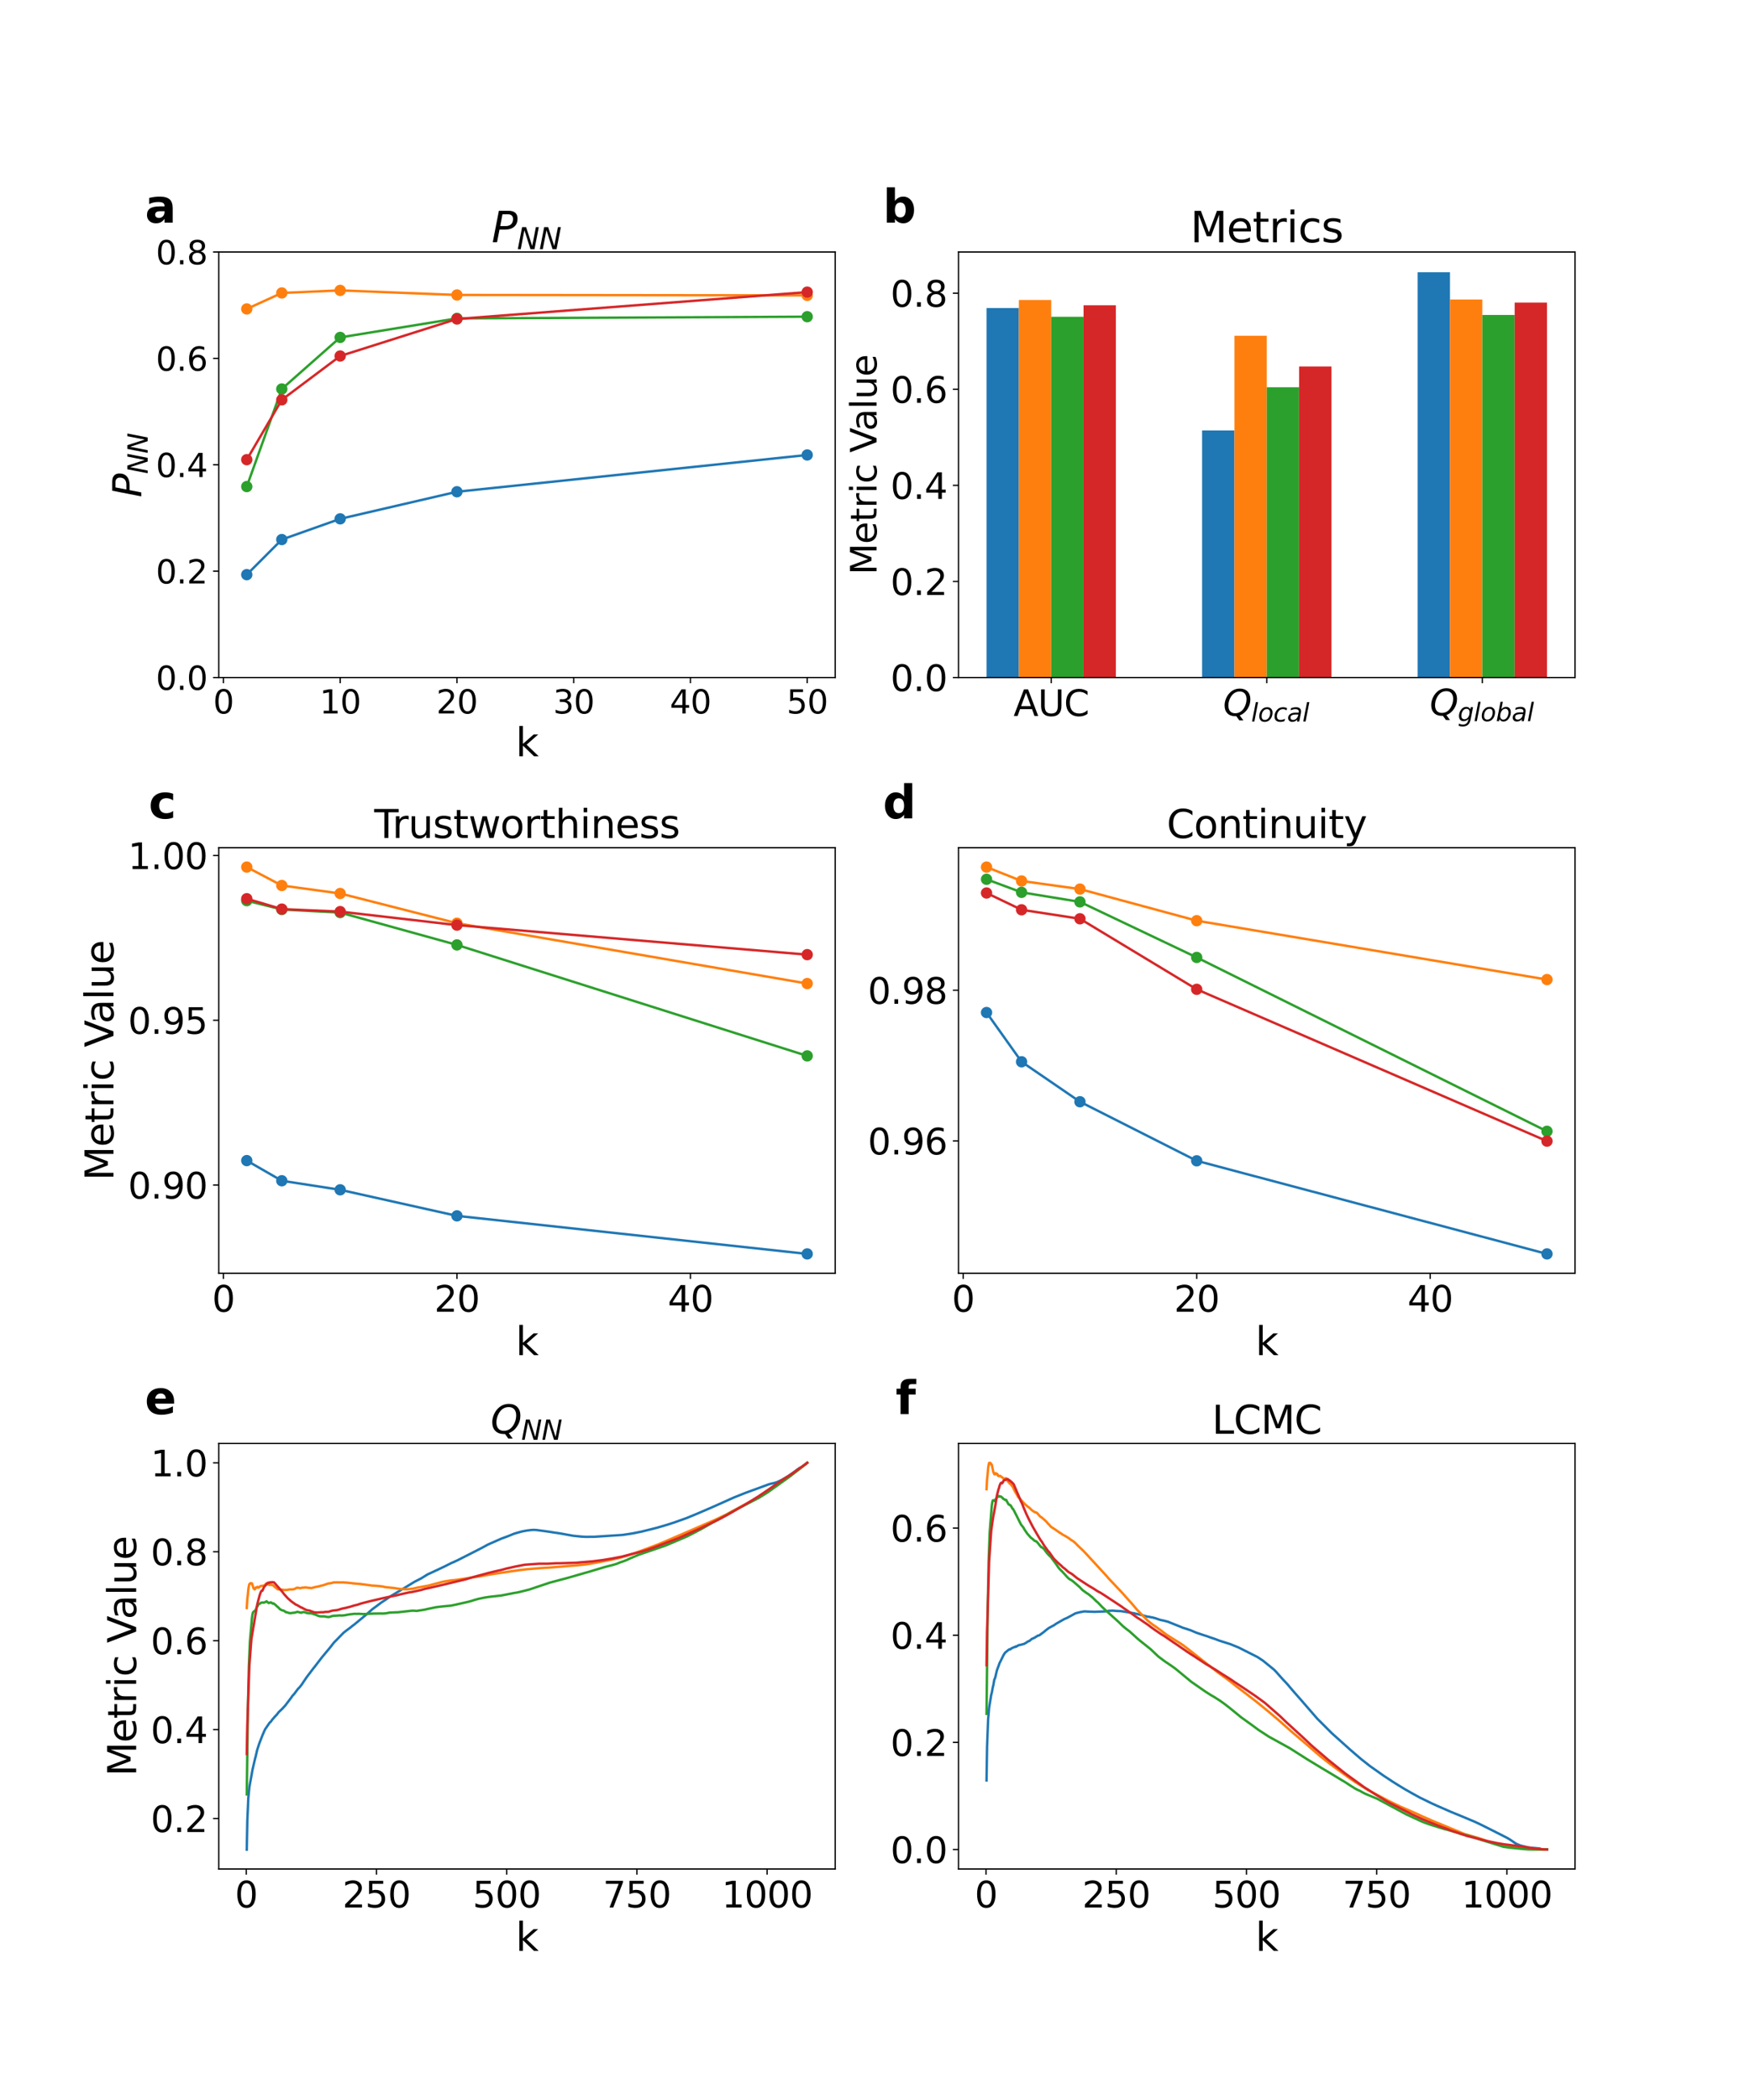 <?xml version="1.0" encoding="utf-8" standalone="no"?>
<!DOCTYPE svg PUBLIC "-//W3C//DTD SVG 1.1//EN"
  "http://www.w3.org/Graphics/SVG/1.1/DTD/svg11.dtd">
<svg xmlns:xlink="http://www.w3.org/1999/xlink" width="1080pt" height="1296pt" viewBox="0 0 1080 1296" xmlns="http://www.w3.org/2000/svg" version="1.1">
 <defs>
  <style type="text/css">*{stroke-linejoin: round; stroke-linecap: butt}</style>
 </defs>
 <g id="figure_1">
  <g id="patch_1">
   <path d="M 0 1296 
L 1080 1296 
L 1080 0 
L 0 0 
z
" style="fill: #ffffff"/>
  </g>
  <g id="axes_1">
   <g id="patch_2">
    <path d="M 135 418.131 
L 515.455 418.131 
L 515.455 155.52 
L 135 155.52 
z
" style="fill: #ffffff"/>
   </g>
   <g id="matplotlib.axis_1">
    <g id="xtick_1">
     <g id="line2d_1">
      <defs>
       <path id="me6aa2220b0" d="M 0 0 
L 0 3.5 
" style="stroke: #000000; stroke-width: 0.8"/>
      </defs>
      <g>
       <use xlink:href="#me6aa2220b0" x="137.882" y="418.131" style="stroke: #000000; stroke-width: 0.8"/>
      </g>
     </g>
     <g id="text_1">
      <!-- 0 -->
      <g transform="translate(131.52 440.327) scale(0.2 -0.2)">
       <defs>
        <path id="DejaVuSans-30" d="M 2034 4250 
Q 1547 4250 1301 3770 
Q 1056 3291 1056 2328 
Q 1056 1369 1301 889 
Q 1547 409 2034 409 
Q 2525 409 2770 889 
Q 3016 1369 3016 2328 
Q 3016 3291 2770 3770 
Q 2525 4250 2034 4250 
z
M 2034 4750 
Q 2819 4750 3233 4129 
Q 3647 3509 3647 2328 
Q 3647 1150 3233 529 
Q 2819 -91 2034 -91 
Q 1250 -91 836 529 
Q 422 1150 422 2328 
Q 422 3509 836 4129 
Q 1250 4750 2034 4750 
z
" transform="scale(0.016)"/>
       </defs>
       <use xlink:href="#DejaVuSans-30"/>
      </g>
     </g>
    </g>
    <g id="xtick_2">
     <g id="line2d_2">
      <g>
       <use xlink:href="#me6aa2220b0" x="209.938" y="418.131" style="stroke: #000000; stroke-width: 0.8"/>
      </g>
     </g>
     <g id="text_2">
      <!-- 10 -->
      <g transform="translate(197.213 440.327) scale(0.2 -0.2)">
       <defs>
        <path id="DejaVuSans-31" d="M 794 531 
L 1825 531 
L 1825 4091 
L 703 3866 
L 703 4441 
L 1819 4666 
L 2450 4666 
L 2450 531 
L 3481 531 
L 3481 0 
L 794 0 
L 794 531 
z
" transform="scale(0.016)"/>
       </defs>
       <use xlink:href="#DejaVuSans-31"/>
       <use xlink:href="#DejaVuSans-30" x="63.623"/>
      </g>
     </g>
    </g>
    <g id="xtick_3">
     <g id="line2d_3">
      <g>
       <use xlink:href="#me6aa2220b0" x="281.994" y="418.131" style="stroke: #000000; stroke-width: 0.8"/>
      </g>
     </g>
     <g id="text_3">
      <!-- 20 -->
      <g transform="translate(269.269 440.327) scale(0.2 -0.2)">
       <defs>
        <path id="DejaVuSans-32" d="M 1228 531 
L 3431 531 
L 3431 0 
L 469 0 
L 469 531 
Q 828 903 1448 1529 
Q 2069 2156 2228 2338 
Q 2531 2678 2651 2914 
Q 2772 3150 2772 3378 
Q 2772 3750 2511 3984 
Q 2250 4219 1831 4219 
Q 1534 4219 1204 4116 
Q 875 4013 500 3803 
L 500 4441 
Q 881 4594 1212 4672 
Q 1544 4750 1819 4750 
Q 2544 4750 2975 4387 
Q 3406 4025 3406 3419 
Q 3406 3131 3298 2873 
Q 3191 2616 2906 2266 
Q 2828 2175 2409 1742 
Q 1991 1309 1228 531 
z
" transform="scale(0.016)"/>
       </defs>
       <use xlink:href="#DejaVuSans-32"/>
       <use xlink:href="#DejaVuSans-30" x="63.623"/>
      </g>
     </g>
    </g>
    <g id="xtick_4">
     <g id="line2d_4">
      <g>
       <use xlink:href="#me6aa2220b0" x="354.05" y="418.131" style="stroke: #000000; stroke-width: 0.8"/>
      </g>
     </g>
     <g id="text_4">
      <!-- 30 -->
      <g transform="translate(341.325 440.327) scale(0.2 -0.2)">
       <defs>
        <path id="DejaVuSans-33" d="M 2597 2516 
Q 3050 2419 3304 2112 
Q 3559 1806 3559 1356 
Q 3559 666 3084 287 
Q 2609 -91 1734 -91 
Q 1441 -91 1130 -33 
Q 819 25 488 141 
L 488 750 
Q 750 597 1062 519 
Q 1375 441 1716 441 
Q 2309 441 2620 675 
Q 2931 909 2931 1356 
Q 2931 1769 2642 2001 
Q 2353 2234 1838 2234 
L 1294 2234 
L 1294 2753 
L 1863 2753 
Q 2328 2753 2575 2939 
Q 2822 3125 2822 3475 
Q 2822 3834 2567 4026 
Q 2313 4219 1838 4219 
Q 1578 4219 1281 4162 
Q 984 4106 628 3988 
L 628 4550 
Q 988 4650 1302 4700 
Q 1616 4750 1894 4750 
Q 2613 4750 3031 4423 
Q 3450 4097 3450 3541 
Q 3450 3153 3228 2886 
Q 3006 2619 2597 2516 
z
" transform="scale(0.016)"/>
       </defs>
       <use xlink:href="#DejaVuSans-33"/>
       <use xlink:href="#DejaVuSans-30" x="63.623"/>
      </g>
     </g>
    </g>
    <g id="xtick_5">
     <g id="line2d_5">
      <g>
       <use xlink:href="#me6aa2220b0" x="426.105" y="418.131" style="stroke: #000000; stroke-width: 0.8"/>
      </g>
     </g>
     <g id="text_5">
      <!-- 40 -->
      <g transform="translate(413.38 440.327) scale(0.2 -0.2)">
       <defs>
        <path id="DejaVuSans-34" d="M 2419 4116 
L 825 1625 
L 2419 1625 
L 2419 4116 
z
M 2253 4666 
L 3047 4666 
L 3047 1625 
L 3713 1625 
L 3713 1100 
L 3047 1100 
L 3047 0 
L 2419 0 
L 2419 1100 
L 313 1100 
L 313 1709 
L 2253 4666 
z
" transform="scale(0.016)"/>
       </defs>
       <use xlink:href="#DejaVuSans-34"/>
       <use xlink:href="#DejaVuSans-30" x="63.623"/>
      </g>
     </g>
    </g>
    <g id="xtick_6">
     <g id="line2d_6">
      <g>
       <use xlink:href="#me6aa2220b0" x="498.161" y="418.131" style="stroke: #000000; stroke-width: 0.8"/>
      </g>
     </g>
     <g id="text_6">
      <!-- 50 -->
      <g transform="translate(485.436 440.327) scale(0.2 -0.2)">
       <defs>
        <path id="DejaVuSans-35" d="M 691 4666 
L 3169 4666 
L 3169 4134 
L 1269 4134 
L 1269 2991 
Q 1406 3038 1543 3061 
Q 1681 3084 1819 3084 
Q 2600 3084 3056 2656 
Q 3513 2228 3513 1497 
Q 3513 744 3044 326 
Q 2575 -91 1722 -91 
Q 1428 -91 1123 -41 
Q 819 9 494 109 
L 494 744 
Q 775 591 1075 516 
Q 1375 441 1709 441 
Q 2250 441 2565 725 
Q 2881 1009 2881 1497 
Q 2881 1984 2565 2268 
Q 2250 2553 1709 2553 
Q 1456 2553 1204 2497 
Q 953 2441 691 2322 
L 691 4666 
z
" transform="scale(0.016)"/>
       </defs>
       <use xlink:href="#DejaVuSans-35"/>
       <use xlink:href="#DejaVuSans-30" x="63.623"/>
      </g>
     </g>
    </g>
    <g id="text_7">
     <!-- k -->
     <g transform="translate(318.279 466.723) scale(0.24 -0.24)">
      <defs>
       <path id="DejaVuSans-6b" d="M 581 4863 
L 1159 4863 
L 1159 1991 
L 2875 3500 
L 3609 3500 
L 1753 1863 
L 3688 0 
L 2938 0 
L 1159 1709 
L 1159 0 
L 581 0 
L 581 4863 
z
" transform="scale(0.016)"/>
      </defs>
      <use xlink:href="#DejaVuSans-6b"/>
     </g>
    </g>
   </g>
   <g id="matplotlib.axis_2">
    <g id="ytick_1">
     <g id="line2d_7">
      <defs>
       <path id="m7d41c1daaf" d="M 0 0 
L -3.5 0 
" style="stroke: #000000; stroke-width: 0.8"/>
      </defs>
      <g>
       <use xlink:href="#m7d41c1daaf" x="135" y="418.131" style="stroke: #000000; stroke-width: 0.8"/>
      </g>
     </g>
     <g id="text_8">
      <!-- 0.0 -->
      <g transform="translate(96.194 425.729) scale(0.2 -0.2)">
       <defs>
        <path id="DejaVuSans-2e" d="M 684 794 
L 1344 794 
L 1344 0 
L 684 0 
L 684 794 
z
" transform="scale(0.016)"/>
       </defs>
       <use xlink:href="#DejaVuSans-30"/>
       <use xlink:href="#DejaVuSans-2e" x="63.623"/>
       <use xlink:href="#DejaVuSans-30" x="95.41"/>
      </g>
     </g>
    </g>
    <g id="ytick_2">
     <g id="line2d_8">
      <g>
       <use xlink:href="#m7d41c1daaf" x="135" y="352.478" style="stroke: #000000; stroke-width: 0.8"/>
      </g>
     </g>
     <g id="text_9">
      <!-- 0.2 -->
      <g transform="translate(96.194 360.076) scale(0.2 -0.2)">
       <use xlink:href="#DejaVuSans-30"/>
       <use xlink:href="#DejaVuSans-2e" x="63.623"/>
       <use xlink:href="#DejaVuSans-32" x="95.41"/>
      </g>
     </g>
    </g>
    <g id="ytick_3">
     <g id="line2d_9">
      <g>
       <use xlink:href="#m7d41c1daaf" x="135" y="286.825" style="stroke: #000000; stroke-width: 0.8"/>
      </g>
     </g>
     <g id="text_10">
      <!-- 0.4 -->
      <g transform="translate(96.194 294.424) scale(0.2 -0.2)">
       <use xlink:href="#DejaVuSans-30"/>
       <use xlink:href="#DejaVuSans-2e" x="63.623"/>
       <use xlink:href="#DejaVuSans-34" x="95.41"/>
      </g>
     </g>
    </g>
    <g id="ytick_4">
     <g id="line2d_10">
      <g>
       <use xlink:href="#m7d41c1daaf" x="135" y="221.173" style="stroke: #000000; stroke-width: 0.8"/>
      </g>
     </g>
     <g id="text_11">
      <!-- 0.6 -->
      <g transform="translate(96.194 228.771) scale(0.2 -0.2)">
       <defs>
        <path id="DejaVuSans-36" d="M 2113 2584 
Q 1688 2584 1439 2293 
Q 1191 2003 1191 1497 
Q 1191 994 1439 701 
Q 1688 409 2113 409 
Q 2538 409 2786 701 
Q 3034 994 3034 1497 
Q 3034 2003 2786 2293 
Q 2538 2584 2113 2584 
z
M 3366 4563 
L 3366 3988 
Q 3128 4100 2886 4159 
Q 2644 4219 2406 4219 
Q 1781 4219 1451 3797 
Q 1122 3375 1075 2522 
Q 1259 2794 1537 2939 
Q 1816 3084 2150 3084 
Q 2853 3084 3261 2657 
Q 3669 2231 3669 1497 
Q 3669 778 3244 343 
Q 2819 -91 2113 -91 
Q 1303 -91 875 529 
Q 447 1150 447 2328 
Q 447 3434 972 4092 
Q 1497 4750 2381 4750 
Q 2619 4750 2861 4703 
Q 3103 4656 3366 4563 
z
" transform="scale(0.016)"/>
       </defs>
       <use xlink:href="#DejaVuSans-30"/>
       <use xlink:href="#DejaVuSans-2e" x="63.623"/>
       <use xlink:href="#DejaVuSans-36" x="95.41"/>
      </g>
     </g>
    </g>
    <g id="ytick_5">
     <g id="line2d_11">
      <g>
       <use xlink:href="#m7d41c1daaf" x="135" y="155.52" style="stroke: #000000; stroke-width: 0.8"/>
      </g>
     </g>
     <g id="text_12">
      <!-- 0.8 -->
      <g transform="translate(96.194 163.118) scale(0.2 -0.2)">
       <defs>
        <path id="DejaVuSans-38" d="M 2034 2216 
Q 1584 2216 1326 1975 
Q 1069 1734 1069 1313 
Q 1069 891 1326 650 
Q 1584 409 2034 409 
Q 2484 409 2743 651 
Q 3003 894 3003 1313 
Q 3003 1734 2745 1975 
Q 2488 2216 2034 2216 
z
M 1403 2484 
Q 997 2584 770 2862 
Q 544 3141 544 3541 
Q 544 4100 942 4425 
Q 1341 4750 2034 4750 
Q 2731 4750 3128 4425 
Q 3525 4100 3525 3541 
Q 3525 3141 3298 2862 
Q 3072 2584 2669 2484 
Q 3125 2378 3379 2068 
Q 3634 1759 3634 1313 
Q 3634 634 3220 271 
Q 2806 -91 2034 -91 
Q 1263 -91 848 271 
Q 434 634 434 1313 
Q 434 1759 690 2068 
Q 947 2378 1403 2484 
z
M 1172 3481 
Q 1172 3119 1398 2916 
Q 1625 2713 2034 2713 
Q 2441 2713 2670 2916 
Q 2900 3119 2900 3481 
Q 2900 3844 2670 4047 
Q 2441 4250 2034 4250 
Q 1625 4250 1398 4047 
Q 1172 3844 1172 3481 
z
" transform="scale(0.016)"/>
       </defs>
       <use xlink:href="#DejaVuSans-30"/>
       <use xlink:href="#DejaVuSans-2e" x="63.623"/>
       <use xlink:href="#DejaVuSans-38" x="95.41"/>
      </g>
     </g>
    </g>
    <g id="text_13">
     <!-- $P_{NN}$ -->
     <g transform="translate(87.203 306.985) rotate(-90) scale(0.24 -0.24)">
      <defs>
       <path id="DejaVuSans-Oblique-50" d="M 1081 4666 
L 2541 4666 
Q 3178 4666 3512 4369 
Q 3847 4072 3847 3500 
Q 3847 2731 3353 2303 
Q 2859 1875 1966 1875 
L 1172 1875 
L 806 0 
L 172 0 
L 1081 4666 
z
M 1613 4147 
L 1275 2394 
L 2069 2394 
Q 2606 2394 2893 2669 
Q 3181 2944 3181 3456 
Q 3181 3784 2986 3965 
Q 2791 4147 2438 4147 
L 1613 4147 
z
" transform="scale(0.016)"/>
       <path id="DejaVuSans-Oblique-4e" d="M 1081 4666 
L 1931 4666 
L 3219 666 
L 4000 4666 
L 4616 4666 
L 3706 0 
L 2853 0 
L 1569 4025 
L 788 0 
L 172 0 
L 1081 4666 
z
" transform="scale(0.016)"/>
      </defs>
      <use xlink:href="#DejaVuSans-Oblique-50" transform="translate(0 0.094)"/>
      <use xlink:href="#DejaVuSans-Oblique-4e" transform="translate(60.303 -16.312) scale(0.7)"/>
      <use xlink:href="#DejaVuSans-Oblique-4e" transform="translate(112.666 -16.312) scale(0.7)"/>
     </g>
    </g>
   </g>
   <g id="line2d_12">
    <path d="M 152.293 354.64 
L 173.91 332.989 
L 209.938 320.2 
L 281.994 303.482 
L 498.161 280.784 
" clip-path="url(#p80033c5326)" style="fill: none; stroke: #1f77b4; stroke-width: 1.5; stroke-linecap: square"/>
    <defs>
     <path id="me859a55703" d="M 0 3 
C 0.796 3 1.559 2.684 2.121 2.121 
C 2.684 1.559 3 0.796 3 0 
C 3 -0.796 2.684 -1.559 2.121 -2.121 
C 1.559 -2.684 0.796 -3 0 -3 
C -0.796 -3 -1.559 -2.684 -2.121 -2.121 
C -2.684 -1.559 -3 -0.796 -3 0 
C -3 0.796 -2.684 1.559 -2.121 2.121 
C -1.559 2.684 -0.796 3 0 3 
z
" style="stroke: #1f77b4"/>
    </defs>
    <g clip-path="url(#p80033c5326)">
     <use xlink:href="#me859a55703" x="152.293" y="354.64" style="fill: #1f77b4; stroke: #1f77b4"/>
     <use xlink:href="#me859a55703" x="173.91" y="332.989" style="fill: #1f77b4; stroke: #1f77b4"/>
     <use xlink:href="#me859a55703" x="209.938" y="320.2" style="fill: #1f77b4; stroke: #1f77b4"/>
     <use xlink:href="#me859a55703" x="281.994" y="303.482" style="fill: #1f77b4; stroke: #1f77b4"/>
     <use xlink:href="#me859a55703" x="498.161" y="280.784" style="fill: #1f77b4; stroke: #1f77b4"/>
    </g>
   </g>
   <g id="line2d_13">
    <path d="M 152.293 190.661 
L 173.91 180.794 
L 209.938 179.211 
L 281.994 182.043 
L 498.161 182.293 
" clip-path="url(#p80033c5326)" style="fill: none; stroke: #ff7f0e; stroke-width: 1.5; stroke-linecap: square"/>
    <defs>
     <path id="m4d799e8bf2" d="M 0 3 
C 0.796 3 1.559 2.684 2.121 2.121 
C 2.684 1.559 3 0.796 3 0 
C 3 -0.796 2.684 -1.559 2.121 -2.121 
C 1.559 -2.684 0.796 -3 0 -3 
C -0.796 -3 -1.559 -2.684 -2.121 -2.121 
C -2.684 -1.559 -3 -0.796 -3 0 
C -3 0.796 -2.684 1.559 -2.121 2.121 
C -1.559 2.684 -0.796 3 0 3 
z
" style="stroke: #ff7f0e"/>
    </defs>
    <g clip-path="url(#p80033c5326)">
     <use xlink:href="#m4d799e8bf2" x="152.293" y="190.661" style="fill: #ff7f0e; stroke: #ff7f0e"/>
     <use xlink:href="#m4d799e8bf2" x="173.91" y="180.794" style="fill: #ff7f0e; stroke: #ff7f0e"/>
     <use xlink:href="#m4d799e8bf2" x="209.938" y="179.211" style="fill: #ff7f0e; stroke: #ff7f0e"/>
     <use xlink:href="#m4d799e8bf2" x="281.994" y="182.043" style="fill: #ff7f0e; stroke: #ff7f0e"/>
     <use xlink:href="#m4d799e8bf2" x="498.161" y="182.293" style="fill: #ff7f0e; stroke: #ff7f0e"/>
    </g>
   </g>
   <g id="line2d_14">
    <path d="M 152.293 300.285 
L 173.91 240.052 
L 209.938 208.231 
L 281.994 196.492 
L 498.161 195.448 
" clip-path="url(#p80033c5326)" style="fill: none; stroke: #2ca02c; stroke-width: 1.5; stroke-linecap: square"/>
    <defs>
     <path id="me4b462d99a" d="M 0 3 
C 0.796 3 1.559 2.684 2.121 2.121 
C 2.684 1.559 3 0.796 3 0 
C 3 -0.796 2.684 -1.559 2.121 -2.121 
C 1.559 -2.684 0.796 -3 0 -3 
C -0.796 -3 -1.559 -2.684 -2.121 -2.121 
C -2.684 -1.559 -3 -0.796 -3 0 
C -3 0.796 -2.684 1.559 -2.121 2.121 
C -1.559 2.684 -0.796 3 0 3 
z
" style="stroke: #2ca02c"/>
    </defs>
    <g clip-path="url(#p80033c5326)">
     <use xlink:href="#me4b462d99a" x="152.293" y="300.285" style="fill: #2ca02c; stroke: #2ca02c"/>
     <use xlink:href="#me4b462d99a" x="173.91" y="240.052" style="fill: #2ca02c; stroke: #2ca02c"/>
     <use xlink:href="#me4b462d99a" x="209.938" y="208.231" style="fill: #2ca02c; stroke: #2ca02c"/>
     <use xlink:href="#me4b462d99a" x="281.994" y="196.492" style="fill: #2ca02c; stroke: #2ca02c"/>
     <use xlink:href="#me4b462d99a" x="498.161" y="195.448" style="fill: #2ca02c; stroke: #2ca02c"/>
    </g>
   </g>
   <g id="line2d_15">
    <path d="M 152.293 283.689 
L 173.91 246.752 
L 209.938 219.711 
L 281.994 196.857 
L 498.161 180.283 
" clip-path="url(#p80033c5326)" style="fill: none; stroke: #d62728; stroke-width: 1.5; stroke-linecap: square"/>
    <defs>
     <path id="m4342118cd5" d="M 0 3 
C 0.796 3 1.559 2.684 2.121 2.121 
C 2.684 1.559 3 0.796 3 0 
C 3 -0.796 2.684 -1.559 2.121 -2.121 
C 1.559 -2.684 0.796 -3 0 -3 
C -0.796 -3 -1.559 -2.684 -2.121 -2.121 
C -2.684 -1.559 -3 -0.796 -3 0 
C -3 0.796 -2.684 1.559 -2.121 2.121 
C -1.559 2.684 -0.796 3 0 3 
z
" style="stroke: #d62728"/>
    </defs>
    <g clip-path="url(#p80033c5326)">
     <use xlink:href="#m4342118cd5" x="152.293" y="283.689" style="fill: #d62728; stroke: #d62728"/>
     <use xlink:href="#m4342118cd5" x="173.91" y="246.752" style="fill: #d62728; stroke: #d62728"/>
     <use xlink:href="#m4342118cd5" x="209.938" y="219.711" style="fill: #d62728; stroke: #d62728"/>
     <use xlink:href="#m4342118cd5" x="281.994" y="196.857" style="fill: #d62728; stroke: #d62728"/>
     <use xlink:href="#m4342118cd5" x="498.161" y="180.283" style="fill: #d62728; stroke: #d62728"/>
    </g>
   </g>
   <g id="patch_3">
    <path d="M 135 418.131 
L 135 155.52 
" style="fill: none; stroke: #000000; stroke-width: 0.8; stroke-linejoin: miter; stroke-linecap: square"/>
   </g>
   <g id="patch_4">
    <path d="M 515.455 418.131 
L 515.455 155.52 
" style="fill: none; stroke: #000000; stroke-width: 0.8; stroke-linejoin: miter; stroke-linecap: square"/>
   </g>
   <g id="patch_5">
    <path d="M 135 418.131 
L 515.455 418.131 
" style="fill: none; stroke: #000000; stroke-width: 0.8; stroke-linejoin: miter; stroke-linecap: square"/>
   </g>
   <g id="patch_6">
    <path d="M 135 155.52 
L 515.455 155.52 
" style="fill: none; stroke: #000000; stroke-width: 0.8; stroke-linejoin: miter; stroke-linecap: square"/>
   </g>
   <g id="text_14">
    <!-- a -->
    <g transform="translate(89.473 137.404) scale(0.28 -0.28)">
     <defs>
      <path id="DejaVuSans-Bold-61" d="M 2106 1575 
Q 1756 1575 1579 1456 
Q 1403 1338 1403 1106 
Q 1403 894 1545 773 
Q 1688 653 1941 653 
Q 2256 653 2472 879 
Q 2688 1106 2688 1447 
L 2688 1575 
L 2106 1575 
z
M 3816 1997 
L 3816 0 
L 2688 0 
L 2688 519 
Q 2463 200 2181 54 
Q 1900 -91 1497 -91 
Q 953 -91 614 226 
Q 275 544 275 1050 
Q 275 1666 698 1953 
Q 1122 2241 2028 2241 
L 2688 2241 
L 2688 2328 
Q 2688 2594 2478 2717 
Q 2269 2841 1825 2841 
Q 1466 2841 1156 2769 
Q 847 2697 581 2553 
L 581 3406 
Q 941 3494 1303 3539 
Q 1666 3584 2028 3584 
Q 2975 3584 3395 3211 
Q 3816 2838 3816 1997 
z
" transform="scale(0.016)"/>
     </defs>
     <use xlink:href="#DejaVuSans-Bold-61"/>
    </g>
   </g>
   <g id="text_15">
    <!-- $P_{NN}$ -->
    <g transform="translate(303.387 149.52) scale(0.26 -0.26)">
     <use xlink:href="#DejaVuSans-Oblique-50" transform="translate(0 0.094)"/>
     <use xlink:href="#DejaVuSans-Oblique-4e" transform="translate(60.303 -16.312) scale(0.7)"/>
     <use xlink:href="#DejaVuSans-Oblique-4e" transform="translate(112.666 -16.312) scale(0.7)"/>
    </g>
   </g>
  </g>
  <g id="axes_2">
   <g id="patch_7">
    <path d="M 591.545 418.131 
L 972 418.131 
L 972 155.52 
L 591.545 155.52 
z
" style="fill: #ffffff"/>
   </g>
   <g id="patch_8">
    <path d="M 608.839 418.131 
L 628.793 418.131 
L 628.793 190.102 
L 608.839 190.102 
z
" clip-path="url(#p8d8cb27fb5)" style="fill: #1f77b4"/>
   </g>
   <g id="patch_9">
    <path d="M 741.865 418.131 
L 761.819 418.131 
L 761.819 265.644 
L 741.865 265.644 
z
" clip-path="url(#p8d8cb27fb5)" style="fill: #1f77b4"/>
   </g>
   <g id="patch_10">
    <path d="M 874.891 418.131 
L 894.845 418.131 
L 894.845 168.025 
L 874.891 168.025 
z
" clip-path="url(#p8d8cb27fb5)" style="fill: #1f77b4"/>
   </g>
   <g id="patch_11">
    <path d="M 628.793 418.131 
L 648.747 418.131 
L 648.747 185.14 
L 628.793 185.14 
z
" clip-path="url(#p8d8cb27fb5)" style="fill: #ff7f0e"/>
   </g>
   <g id="patch_12">
    <path d="M 761.819 418.131 
L 781.773 418.131 
L 781.773 207.213 
L 761.819 207.213 
z
" clip-path="url(#p8d8cb27fb5)" style="fill: #ff7f0e"/>
   </g>
   <g id="patch_13">
    <path d="M 894.845 418.131 
L 914.799 418.131 
L 914.799 184.832 
L 894.845 184.832 
z
" clip-path="url(#p8d8cb27fb5)" style="fill: #ff7f0e"/>
   </g>
   <g id="patch_14">
    <path d="M 648.747 418.131 
L 668.701 418.131 
L 668.701 195.498 
L 648.747 195.498 
z
" clip-path="url(#p8d8cb27fb5)" style="fill: #2ca02c"/>
   </g>
   <g id="patch_15">
    <path d="M 781.773 418.131 
L 801.727 418.131 
L 801.727 238.988 
L 781.773 238.988 
z
" clip-path="url(#p8d8cb27fb5)" style="fill: #2ca02c"/>
   </g>
   <g id="patch_16">
    <path d="M 914.799 418.131 
L 934.753 418.131 
L 934.753 194.384 
L 914.799 194.384 
z
" clip-path="url(#p8d8cb27fb5)" style="fill: #2ca02c"/>
   </g>
   <g id="patch_17">
    <path d="M 668.701 418.131 
L 688.654 418.131 
L 688.654 188.414 
L 668.701 188.414 
z
" clip-path="url(#p8d8cb27fb5)" style="fill: #d62728"/>
   </g>
   <g id="patch_18">
    <path d="M 801.727 418.131 
L 821.681 418.131 
L 821.681 226.176 
L 801.727 226.176 
z
" clip-path="url(#p8d8cb27fb5)" style="fill: #d62728"/>
   </g>
   <g id="patch_19">
    <path d="M 934.753 418.131 
L 954.707 418.131 
L 954.707 186.735 
L 934.753 186.735 
z
" clip-path="url(#p8d8cb27fb5)" style="fill: #d62728"/>
   </g>
   <g id="matplotlib.axis_3">
    <g id="xtick_7">
     <g id="line2d_16">
      <g>
       <use xlink:href="#me6aa2220b0" x="648.747" y="418.131" style="stroke: #000000; stroke-width: 0.8"/>
      </g>
     </g>
     <g id="text_16">
      <!-- AUC -->
      <g transform="translate(625.49 441.847) scale(0.22 -0.22)">
       <defs>
        <path id="DejaVuSans-41" d="M 2188 4044 
L 1331 1722 
L 3047 1722 
L 2188 4044 
z
M 1831 4666 
L 2547 4666 
L 4325 0 
L 3669 0 
L 3244 1197 
L 1141 1197 
L 716 0 
L 50 0 
L 1831 4666 
z
" transform="scale(0.016)"/>
        <path id="DejaVuSans-55" d="M 556 4666 
L 1191 4666 
L 1191 1831 
Q 1191 1081 1462 751 
Q 1734 422 2344 422 
Q 2950 422 3222 751 
Q 3494 1081 3494 1831 
L 3494 4666 
L 4128 4666 
L 4128 1753 
Q 4128 841 3676 375 
Q 3225 -91 2344 -91 
Q 1459 -91 1007 375 
Q 556 841 556 1753 
L 556 4666 
z
" transform="scale(0.016)"/>
        <path id="DejaVuSans-43" d="M 4122 4306 
L 4122 3641 
Q 3803 3938 3442 4084 
Q 3081 4231 2675 4231 
Q 1875 4231 1450 3742 
Q 1025 3253 1025 2328 
Q 1025 1406 1450 917 
Q 1875 428 2675 428 
Q 3081 428 3442 575 
Q 3803 722 4122 1019 
L 4122 359 
Q 3791 134 3420 21 
Q 3050 -91 2638 -91 
Q 1578 -91 968 557 
Q 359 1206 359 2328 
Q 359 3453 968 4101 
Q 1578 4750 2638 4750 
Q 3056 4750 3426 4639 
Q 3797 4528 4122 4306 
z
" transform="scale(0.016)"/>
       </defs>
       <use xlink:href="#DejaVuSans-41"/>
       <use xlink:href="#DejaVuSans-55" x="68.408"/>
       <use xlink:href="#DejaVuSans-43" x="141.602"/>
      </g>
     </g>
    </g>
    <g id="xtick_8">
     <g id="line2d_17">
      <g>
       <use xlink:href="#me6aa2220b0" x="781.773" y="418.131" style="stroke: #000000; stroke-width: 0.8"/>
      </g>
     </g>
     <g id="text_17">
      <!-- $Q_{local}$ -->
      <g transform="translate(754.823 441.847) scale(0.22 -0.22)">
       <defs>
        <path id="DejaVuSans-Oblique-51" d="M 2309 -84 
Q 2275 -88 2237 -89 
Q 2200 -91 2125 -91 
Q 1250 -91 756 411 
Q 263 913 263 1797 
Q 263 2319 452 2844 
Q 641 3369 978 3788 
Q 1369 4269 1858 4509 
Q 2347 4750 2938 4750 
Q 3794 4750 4287 4245 
Q 4781 3741 4781 2869 
Q 4781 1928 4265 1147 
Q 3750 366 2919 44 
L 3553 -825 
L 2847 -825 
L 2309 -84 
z
M 2919 4238 
Q 2400 4238 2003 3986 
Q 1606 3734 1313 3219 
Q 1125 2891 1026 2522 
Q 928 2153 928 1778 
Q 928 1128 1239 775 
Q 1550 422 2119 422 
Q 2631 422 3032 676 
Q 3434 931 3719 1434 
Q 3909 1772 4009 2142 
Q 4109 2513 4109 2881 
Q 4109 3528 3796 3883 
Q 3484 4238 2919 4238 
z
" transform="scale(0.016)"/>
        <path id="DejaVuSans-Oblique-6c" d="M 1172 4863 
L 1747 4863 
L 800 0 
L 225 0 
L 1172 4863 
z
" transform="scale(0.016)"/>
        <path id="DejaVuSans-Oblique-6f" d="M 1625 -91 
Q 1009 -91 651 289 
Q 294 669 294 1325 
Q 294 1706 417 2101 
Q 541 2497 738 2766 
Q 1047 3184 1428 3384 
Q 1809 3584 2291 3584 
Q 2888 3584 3255 3212 
Q 3622 2841 3622 2241 
Q 3622 1825 3500 1412 
Q 3378 1000 3181 728 
Q 2875 309 2494 109 
Q 2113 -91 1625 -91 
z
M 891 1344 
Q 891 869 1089 633 
Q 1288 397 1691 397 
Q 2269 397 2648 901 
Q 3028 1406 3028 2181 
Q 3028 2634 2825 2865 
Q 2622 3097 2228 3097 
Q 1903 3097 1650 2945 
Q 1397 2794 1197 2484 
Q 1050 2253 970 1956 
Q 891 1659 891 1344 
z
" transform="scale(0.016)"/>
        <path id="DejaVuSans-Oblique-63" d="M 3431 3366 
L 3316 2797 
Q 3109 2947 2876 3022 
Q 2644 3097 2394 3097 
Q 2119 3097 1870 3000 
Q 1622 2903 1453 2725 
Q 1184 2453 1037 2087 
Q 891 1722 891 1331 
Q 891 859 1127 628 
Q 1363 397 1844 397 
Q 2081 397 2348 469 
Q 2616 541 2906 684 
L 2797 116 
Q 2547 13 2283 -39 
Q 2019 -91 1741 -91 
Q 1044 -91 669 257 
Q 294 606 294 1253 
Q 294 1797 489 2255 
Q 684 2713 1069 3078 
Q 1331 3328 1684 3456 
Q 2038 3584 2456 3584 
Q 2700 3584 2940 3529 
Q 3181 3475 3431 3366 
z
" transform="scale(0.016)"/>
        <path id="DejaVuSans-Oblique-61" d="M 3438 1997 
L 3047 0 
L 2472 0 
L 2578 531 
Q 2325 219 2001 64 
Q 1678 -91 1281 -91 
Q 834 -91 548 182 
Q 263 456 263 884 
Q 263 1497 752 1853 
Q 1241 2209 2100 2209 
L 2900 2209 
L 2931 2363 
Q 2938 2388 2941 2417 
Q 2944 2447 2944 2509 
Q 2944 2788 2717 2942 
Q 2491 3097 2081 3097 
Q 1800 3097 1504 3025 
Q 1209 2953 897 2809 
L 997 3341 
Q 1322 3463 1633 3523 
Q 1944 3584 2234 3584 
Q 2853 3584 3176 3315 
Q 3500 3047 3500 2534 
Q 3500 2431 3484 2292 
Q 3469 2153 3438 1997 
z
M 2816 1759 
L 2241 1759 
Q 1534 1759 1195 1570 
Q 856 1381 856 984 
Q 856 709 1029 553 
Q 1203 397 1509 397 
Q 1978 397 2328 733 
Q 2678 1069 2791 1631 
L 2816 1759 
z
" transform="scale(0.016)"/>
       </defs>
       <use xlink:href="#DejaVuSans-Oblique-51" transform="translate(0 0.781)"/>
       <use xlink:href="#DejaVuSans-Oblique-6c" transform="translate(78.711 -15.625) scale(0.7)"/>
       <use xlink:href="#DejaVuSans-Oblique-6f" transform="translate(98.159 -15.625) scale(0.7)"/>
       <use xlink:href="#DejaVuSans-Oblique-63" transform="translate(140.986 -15.625) scale(0.7)"/>
       <use xlink:href="#DejaVuSans-Oblique-61" transform="translate(179.473 -15.625) scale(0.7)"/>
       <use xlink:href="#DejaVuSans-Oblique-6c" transform="translate(222.368 -15.625) scale(0.7)"/>
      </g>
     </g>
    </g>
    <g id="xtick_9">
     <g id="line2d_18">
      <g>
       <use xlink:href="#me6aa2220b0" x="914.799" y="418.131" style="stroke: #000000; stroke-width: 0.8"/>
      </g>
     </g>
     <g id="text_18">
      <!-- $Q_{global}$ -->
      <g transform="translate(882.349 441.631) scale(0.22 -0.22)">
       <defs>
        <path id="DejaVuSans-Oblique-67" d="M 3816 3500 
L 3219 434 
Q 3047 -456 2561 -893 
Q 2075 -1331 1253 -1331 
Q 950 -1331 690 -1286 
Q 431 -1241 206 -1147 
L 313 -588 
Q 525 -725 762 -790 
Q 1000 -856 1269 -856 
Q 1816 -856 2167 -557 
Q 2519 -259 2631 300 
L 2681 563 
Q 2441 288 2122 144 
Q 1803 0 1434 0 
Q 903 0 598 351 
Q 294 703 294 1319 
Q 294 1803 478 2267 
Q 663 2731 997 3091 
Q 1219 3328 1514 3456 
Q 1809 3584 2131 3584 
Q 2484 3584 2746 3420 
Q 3009 3256 3138 2956 
L 3238 3500 
L 3816 3500 
z
M 2950 2216 
Q 2950 2641 2750 2872 
Q 2550 3103 2181 3103 
Q 1953 3103 1747 3012 
Q 1541 2922 1394 2759 
Q 1156 2491 1023 2127 
Q 891 1763 891 1375 
Q 891 944 1092 712 
Q 1294 481 1672 481 
Q 2219 481 2584 976 
Q 2950 1472 2950 2216 
z
" transform="scale(0.016)"/>
        <path id="DejaVuSans-Oblique-62" d="M 3169 2138 
Q 3169 2591 2961 2847 
Q 2753 3103 2388 3103 
Q 2122 3103 1889 2973 
Q 1656 2844 1484 2597 
Q 1303 2338 1198 1995 
Q 1094 1653 1094 1313 
Q 1094 881 1298 636 
Q 1503 391 1863 391 
Q 2134 391 2365 517 
Q 2597 644 2772 891 
Q 2950 1147 3059 1487 
Q 3169 1828 3169 2138 
z
M 1381 2969 
Q 1594 3256 1914 3420 
Q 2234 3584 2584 3584 
Q 3122 3584 3439 3221 
Q 3756 2859 3756 2241 
Q 3756 1734 3570 1259 
Q 3384 784 3041 416 
Q 2816 172 2522 40 
Q 2228 -91 1906 -91 
Q 1566 -91 1316 65 
Q 1066 222 909 531 
L 806 0 
L 231 0 
L 1178 4863 
L 1753 4863 
L 1381 2969 
z
" transform="scale(0.016)"/>
       </defs>
       <use xlink:href="#DejaVuSans-Oblique-51" transform="translate(0 0.781)"/>
       <use xlink:href="#DejaVuSans-Oblique-67" transform="translate(78.711 -15.625) scale(0.7)"/>
       <use xlink:href="#DejaVuSans-Oblique-6c" transform="translate(123.145 -15.625) scale(0.7)"/>
       <use xlink:href="#DejaVuSans-Oblique-6f" transform="translate(142.593 -15.625) scale(0.7)"/>
       <use xlink:href="#DejaVuSans-Oblique-62" transform="translate(185.42 -15.625) scale(0.7)"/>
       <use xlink:href="#DejaVuSans-Oblique-61" transform="translate(229.854 -15.625) scale(0.7)"/>
       <use xlink:href="#DejaVuSans-Oblique-6c" transform="translate(272.749 -15.625) scale(0.7)"/>
      </g>
     </g>
    </g>
   </g>
   <g id="matplotlib.axis_4">
    <g id="ytick_6">
     <g id="line2d_19">
      <g>
       <use xlink:href="#m7d41c1daaf" x="591.545" y="418.131" style="stroke: #000000; stroke-width: 0.8"/>
      </g>
     </g>
     <g id="text_19">
      <!-- 0.0 -->
      <g transform="translate(549.559 426.489) scale(0.22 -0.22)">
       <use xlink:href="#DejaVuSans-30"/>
       <use xlink:href="#DejaVuSans-2e" x="63.623"/>
       <use xlink:href="#DejaVuSans-30" x="95.41"/>
      </g>
     </g>
    </g>
    <g id="ytick_7">
     <g id="line2d_20">
      <g>
       <use xlink:href="#m7d41c1daaf" x="591.545" y="358.834" style="stroke: #000000; stroke-width: 0.8"/>
      </g>
     </g>
     <g id="text_20">
      <!-- 0.2 -->
      <g transform="translate(549.559 367.192) scale(0.22 -0.22)">
       <use xlink:href="#DejaVuSans-30"/>
       <use xlink:href="#DejaVuSans-2e" x="63.623"/>
       <use xlink:href="#DejaVuSans-32" x="95.41"/>
      </g>
     </g>
    </g>
    <g id="ytick_8">
     <g id="line2d_21">
      <g>
       <use xlink:href="#m7d41c1daaf" x="591.545" y="299.538" style="stroke: #000000; stroke-width: 0.8"/>
      </g>
     </g>
     <g id="text_21">
      <!-- 0.4 -->
      <g transform="translate(549.559 307.896) scale(0.22 -0.22)">
       <use xlink:href="#DejaVuSans-30"/>
       <use xlink:href="#DejaVuSans-2e" x="63.623"/>
       <use xlink:href="#DejaVuSans-34" x="95.41"/>
      </g>
     </g>
    </g>
    <g id="ytick_9">
     <g id="line2d_22">
      <g>
       <use xlink:href="#m7d41c1daaf" x="591.545" y="240.241" style="stroke: #000000; stroke-width: 0.8"/>
      </g>
     </g>
     <g id="text_22">
      <!-- 0.6 -->
      <g transform="translate(549.559 248.599) scale(0.22 -0.22)">
       <use xlink:href="#DejaVuSans-30"/>
       <use xlink:href="#DejaVuSans-2e" x="63.623"/>
       <use xlink:href="#DejaVuSans-36" x="95.41"/>
      </g>
     </g>
    </g>
    <g id="ytick_10">
     <g id="line2d_23">
      <g>
       <use xlink:href="#m7d41c1daaf" x="591.545" y="180.944" style="stroke: #000000; stroke-width: 0.8"/>
      </g>
     </g>
     <g id="text_23">
      <!-- 0.8 -->
      <g transform="translate(549.559 189.303) scale(0.22 -0.22)">
       <use xlink:href="#DejaVuSans-30"/>
       <use xlink:href="#DejaVuSans-2e" x="63.623"/>
       <use xlink:href="#DejaVuSans-38" x="95.41"/>
      </g>
     </g>
    </g>
    <g id="text_24">
     <!-- Metric Value -->
     <g transform="translate(540.983 354.728) rotate(-90) scale(0.22 -0.22)">
      <defs>
       <path id="DejaVuSans-4d" d="M 628 4666 
L 1569 4666 
L 2759 1491 
L 3956 4666 
L 4897 4666 
L 4897 0 
L 4281 0 
L 4281 4097 
L 3078 897 
L 2444 897 
L 1241 4097 
L 1241 0 
L 628 0 
L 628 4666 
z
" transform="scale(0.016)"/>
       <path id="DejaVuSans-65" d="M 3597 1894 
L 3597 1613 
L 953 1613 
Q 991 1019 1311 708 
Q 1631 397 2203 397 
Q 2534 397 2845 478 
Q 3156 559 3463 722 
L 3463 178 
Q 3153 47 2828 -22 
Q 2503 -91 2169 -91 
Q 1331 -91 842 396 
Q 353 884 353 1716 
Q 353 2575 817 3079 
Q 1281 3584 2069 3584 
Q 2775 3584 3186 3129 
Q 3597 2675 3597 1894 
z
M 3022 2063 
Q 3016 2534 2758 2815 
Q 2500 3097 2075 3097 
Q 1594 3097 1305 2825 
Q 1016 2553 972 2059 
L 3022 2063 
z
" transform="scale(0.016)"/>
       <path id="DejaVuSans-74" d="M 1172 4494 
L 1172 3500 
L 2356 3500 
L 2356 3053 
L 1172 3053 
L 1172 1153 
Q 1172 725 1289 603 
Q 1406 481 1766 481 
L 2356 481 
L 2356 0 
L 1766 0 
Q 1100 0 847 248 
Q 594 497 594 1153 
L 594 3053 
L 172 3053 
L 172 3500 
L 594 3500 
L 594 4494 
L 1172 4494 
z
" transform="scale(0.016)"/>
       <path id="DejaVuSans-72" d="M 2631 2963 
Q 2534 3019 2420 3045 
Q 2306 3072 2169 3072 
Q 1681 3072 1420 2755 
Q 1159 2438 1159 1844 
L 1159 0 
L 581 0 
L 581 3500 
L 1159 3500 
L 1159 2956 
Q 1341 3275 1631 3429 
Q 1922 3584 2338 3584 
Q 2397 3584 2469 3576 
Q 2541 3569 2628 3553 
L 2631 2963 
z
" transform="scale(0.016)"/>
       <path id="DejaVuSans-69" d="M 603 3500 
L 1178 3500 
L 1178 0 
L 603 0 
L 603 3500 
z
M 603 4863 
L 1178 4863 
L 1178 4134 
L 603 4134 
L 603 4863 
z
" transform="scale(0.016)"/>
       <path id="DejaVuSans-63" d="M 3122 3366 
L 3122 2828 
Q 2878 2963 2633 3030 
Q 2388 3097 2138 3097 
Q 1578 3097 1268 2742 
Q 959 2388 959 1747 
Q 959 1106 1268 751 
Q 1578 397 2138 397 
Q 2388 397 2633 464 
Q 2878 531 3122 666 
L 3122 134 
Q 2881 22 2623 -34 
Q 2366 -91 2075 -91 
Q 1284 -91 818 406 
Q 353 903 353 1747 
Q 353 2603 823 3093 
Q 1294 3584 2113 3584 
Q 2378 3584 2631 3529 
Q 2884 3475 3122 3366 
z
" transform="scale(0.016)"/>
       <path id="DejaVuSans-20" transform="scale(0.016)"/>
       <path id="DejaVuSans-56" d="M 1831 0 
L 50 4666 
L 709 4666 
L 2188 738 
L 3669 4666 
L 4325 4666 
L 2547 0 
L 1831 0 
z
" transform="scale(0.016)"/>
       <path id="DejaVuSans-61" d="M 2194 1759 
Q 1497 1759 1228 1600 
Q 959 1441 959 1056 
Q 959 750 1161 570 
Q 1363 391 1709 391 
Q 2188 391 2477 730 
Q 2766 1069 2766 1631 
L 2766 1759 
L 2194 1759 
z
M 3341 1997 
L 3341 0 
L 2766 0 
L 2766 531 
Q 2569 213 2275 61 
Q 1981 -91 1556 -91 
Q 1019 -91 701 211 
Q 384 513 384 1019 
Q 384 1609 779 1909 
Q 1175 2209 1959 2209 
L 2766 2209 
L 2766 2266 
Q 2766 2663 2505 2880 
Q 2244 3097 1772 3097 
Q 1472 3097 1187 3025 
Q 903 2953 641 2809 
L 641 3341 
Q 956 3463 1253 3523 
Q 1550 3584 1831 3584 
Q 2591 3584 2966 3190 
Q 3341 2797 3341 1997 
z
" transform="scale(0.016)"/>
       <path id="DejaVuSans-6c" d="M 603 4863 
L 1178 4863 
L 1178 0 
L 603 0 
L 603 4863 
z
" transform="scale(0.016)"/>
       <path id="DejaVuSans-75" d="M 544 1381 
L 544 3500 
L 1119 3500 
L 1119 1403 
Q 1119 906 1312 657 
Q 1506 409 1894 409 
Q 2359 409 2629 706 
Q 2900 1003 2900 1516 
L 2900 3500 
L 3475 3500 
L 3475 0 
L 2900 0 
L 2900 538 
Q 2691 219 2414 64 
Q 2138 -91 1772 -91 
Q 1169 -91 856 284 
Q 544 659 544 1381 
z
M 1991 3584 
L 1991 3584 
z
" transform="scale(0.016)"/>
      </defs>
      <use xlink:href="#DejaVuSans-4d"/>
      <use xlink:href="#DejaVuSans-65" x="86.279"/>
      <use xlink:href="#DejaVuSans-74" x="147.803"/>
      <use xlink:href="#DejaVuSans-72" x="187.012"/>
      <use xlink:href="#DejaVuSans-69" x="228.125"/>
      <use xlink:href="#DejaVuSans-63" x="255.908"/>
      <use xlink:href="#DejaVuSans-20" x="310.889"/>
      <use xlink:href="#DejaVuSans-56" x="342.676"/>
      <use xlink:href="#DejaVuSans-61" x="403.334"/>
      <use xlink:href="#DejaVuSans-6c" x="464.613"/>
      <use xlink:href="#DejaVuSans-75" x="492.396"/>
      <use xlink:href="#DejaVuSans-65" x="555.775"/>
     </g>
    </g>
   </g>
   <g id="patch_20">
    <path d="M 591.545 418.131 
L 591.545 155.52 
" style="fill: none; stroke: #000000; stroke-width: 0.8; stroke-linejoin: miter; stroke-linecap: square"/>
   </g>
   <g id="patch_21">
    <path d="M 972 418.131 
L 972 155.52 
" style="fill: none; stroke: #000000; stroke-width: 0.8; stroke-linejoin: miter; stroke-linecap: square"/>
   </g>
   <g id="patch_22">
    <path d="M 591.545 418.131 
L 972 418.131 
" style="fill: none; stroke: #000000; stroke-width: 0.8; stroke-linejoin: miter; stroke-linecap: square"/>
   </g>
   <g id="patch_23">
    <path d="M 591.545 155.52 
L 972 155.52 
" style="fill: none; stroke: #000000; stroke-width: 0.8; stroke-linejoin: miter; stroke-linecap: square"/>
   </g>
   <g id="text_25">
    <!-- b -->
    <g transform="translate(544.872 137.404) scale(0.28 -0.28)">
     <defs>
      <path id="DejaVuSans-Bold-62" d="M 2400 722 
Q 2759 722 2948 984 
Q 3138 1247 3138 1747 
Q 3138 2247 2948 2509 
Q 2759 2772 2400 2772 
Q 2041 2772 1848 2508 
Q 1656 2244 1656 1747 
Q 1656 1250 1848 986 
Q 2041 722 2400 722 
z
M 1656 2988 
Q 1888 3294 2169 3439 
Q 2450 3584 2816 3584 
Q 3463 3584 3878 3070 
Q 4294 2556 4294 1747 
Q 4294 938 3878 423 
Q 3463 -91 2816 -91 
Q 2450 -91 2169 54 
Q 1888 200 1656 506 
L 1656 0 
L 538 0 
L 538 4863 
L 1656 4863 
L 1656 2988 
z
" transform="scale(0.016)"/>
     </defs>
     <use xlink:href="#DejaVuSans-Bold-62"/>
    </g>
   </g>
   <g id="text_26">
    <!-- Metrics -->
    <g transform="translate(734.585 149.52) scale(0.26 -0.26)">
     <defs>
      <path id="DejaVuSans-73" d="M 2834 3397 
L 2834 2853 
Q 2591 2978 2328 3040 
Q 2066 3103 1784 3103 
Q 1356 3103 1142 2972 
Q 928 2841 928 2578 
Q 928 2378 1081 2264 
Q 1234 2150 1697 2047 
L 1894 2003 
Q 2506 1872 2764 1633 
Q 3022 1394 3022 966 
Q 3022 478 2636 193 
Q 2250 -91 1575 -91 
Q 1294 -91 989 -36 
Q 684 19 347 128 
L 347 722 
Q 666 556 975 473 
Q 1284 391 1588 391 
Q 1994 391 2212 530 
Q 2431 669 2431 922 
Q 2431 1156 2273 1281 
Q 2116 1406 1581 1522 
L 1381 1569 
Q 847 1681 609 1914 
Q 372 2147 372 2553 
Q 372 3047 722 3315 
Q 1072 3584 1716 3584 
Q 2034 3584 2315 3537 
Q 2597 3491 2834 3397 
z
" transform="scale(0.016)"/>
     </defs>
     <use xlink:href="#DejaVuSans-4d"/>
     <use xlink:href="#DejaVuSans-65" x="86.279"/>
     <use xlink:href="#DejaVuSans-74" x="147.803"/>
     <use xlink:href="#DejaVuSans-72" x="187.012"/>
     <use xlink:href="#DejaVuSans-69" x="228.125"/>
     <use xlink:href="#DejaVuSans-63" x="255.908"/>
     <use xlink:href="#DejaVuSans-73" x="310.889"/>
    </g>
   </g>
  </g>
  <g id="axes_3">
   <g id="patch_24">
    <path d="M 135 785.785 
L 515.455 785.785 
L 515.455 523.175 
L 135 523.175 
z
" style="fill: #ffffff"/>
   </g>
   <g id="matplotlib.axis_5">
    <g id="xtick_10">
     <g id="line2d_24">
      <g>
       <use xlink:href="#me6aa2220b0" x="137.882" y="785.785" style="stroke: #000000; stroke-width: 0.8"/>
      </g>
     </g>
     <g id="text_27">
      <!-- 0 -->
      <g transform="translate(130.883 809.502) scale(0.22 -0.22)">
       <use xlink:href="#DejaVuSans-30"/>
      </g>
     </g>
    </g>
    <g id="xtick_11">
     <g id="line2d_25">
      <g>
       <use xlink:href="#me6aa2220b0" x="281.994" y="785.785" style="stroke: #000000; stroke-width: 0.8"/>
      </g>
     </g>
     <g id="text_28">
      <!-- 20 -->
      <g transform="translate(267.996 809.502) scale(0.22 -0.22)">
       <use xlink:href="#DejaVuSans-32"/>
       <use xlink:href="#DejaVuSans-30" x="63.623"/>
      </g>
     </g>
    </g>
    <g id="xtick_12">
     <g id="line2d_26">
      <g>
       <use xlink:href="#me6aa2220b0" x="426.105" y="785.785" style="stroke: #000000; stroke-width: 0.8"/>
      </g>
     </g>
     <g id="text_29">
      <!-- 40 -->
      <g transform="translate(412.108 809.502) scale(0.22 -0.22)">
       <use xlink:href="#DejaVuSans-34"/>
       <use xlink:href="#DejaVuSans-30" x="63.623"/>
      </g>
     </g>
    </g>
    <g id="text_30">
     <!-- k -->
     <g transform="translate(318.279 836.313) scale(0.24 -0.24)">
      <use xlink:href="#DejaVuSans-6b"/>
     </g>
    </g>
   </g>
   <g id="matplotlib.axis_6">
    <g id="ytick_11">
     <g id="line2d_27">
      <g>
       <use xlink:href="#m7d41c1daaf" x="135" y="731.326" style="stroke: #000000; stroke-width: 0.8"/>
      </g>
     </g>
     <g id="text_31">
      <!-- 0.90 -->
      <g transform="translate(79.016 739.684) scale(0.22 -0.22)">
       <defs>
        <path id="DejaVuSans-39" d="M 703 97 
L 703 672 
Q 941 559 1184 500 
Q 1428 441 1663 441 
Q 2288 441 2617 861 
Q 2947 1281 2994 2138 
Q 2813 1869 2534 1725 
Q 2256 1581 1919 1581 
Q 1219 1581 811 2004 
Q 403 2428 403 3163 
Q 403 3881 828 4315 
Q 1253 4750 1959 4750 
Q 2769 4750 3195 4129 
Q 3622 3509 3622 2328 
Q 3622 1225 3098 567 
Q 2575 -91 1691 -91 
Q 1453 -91 1209 -44 
Q 966 3 703 97 
z
M 1959 2075 
Q 2384 2075 2632 2365 
Q 2881 2656 2881 3163 
Q 2881 3666 2632 3958 
Q 2384 4250 1959 4250 
Q 1534 4250 1286 3958 
Q 1038 3666 1038 3163 
Q 1038 2656 1286 2365 
Q 1534 2075 1959 2075 
z
" transform="scale(0.016)"/>
       </defs>
       <use xlink:href="#DejaVuSans-30"/>
       <use xlink:href="#DejaVuSans-2e" x="63.623"/>
       <use xlink:href="#DejaVuSans-39" x="95.41"/>
       <use xlink:href="#DejaVuSans-30" x="159.033"/>
      </g>
     </g>
    </g>
    <g id="ytick_12">
     <g id="line2d_28">
      <g>
       <use xlink:href="#m7d41c1daaf" x="135" y="629.651" style="stroke: #000000; stroke-width: 0.8"/>
      </g>
     </g>
     <g id="text_32">
      <!-- 0.95 -->
      <g transform="translate(79.016 638.01) scale(0.22 -0.22)">
       <use xlink:href="#DejaVuSans-30"/>
       <use xlink:href="#DejaVuSans-2e" x="63.623"/>
       <use xlink:href="#DejaVuSans-39" x="95.41"/>
       <use xlink:href="#DejaVuSans-35" x="159.033"/>
      </g>
     </g>
    </g>
    <g id="ytick_13">
     <g id="line2d_29">
      <g>
       <use xlink:href="#m7d41c1daaf" x="135" y="527.977" style="stroke: #000000; stroke-width: 0.8"/>
      </g>
     </g>
     <g id="text_33">
      <!-- 1.00 -->
      <g transform="translate(79.016 536.335) scale(0.22 -0.22)">
       <use xlink:href="#DejaVuSans-31"/>
       <use xlink:href="#DejaVuSans-2e" x="63.623"/>
       <use xlink:href="#DejaVuSans-30" x="95.41"/>
       <use xlink:href="#DejaVuSans-30" x="159.033"/>
      </g>
     </g>
    </g>
    <g id="text_34">
     <!-- Metric Value -->
     <g transform="translate(70.024 728.556) rotate(-90) scale(0.24 -0.24)">
      <use xlink:href="#DejaVuSans-4d"/>
      <use xlink:href="#DejaVuSans-65" x="86.279"/>
      <use xlink:href="#DejaVuSans-74" x="147.803"/>
      <use xlink:href="#DejaVuSans-72" x="187.012"/>
      <use xlink:href="#DejaVuSans-69" x="228.125"/>
      <use xlink:href="#DejaVuSans-63" x="255.908"/>
      <use xlink:href="#DejaVuSans-20" x="310.889"/>
      <use xlink:href="#DejaVuSans-56" x="342.676"/>
      <use xlink:href="#DejaVuSans-61" x="403.334"/>
      <use xlink:href="#DejaVuSans-6c" x="464.613"/>
      <use xlink:href="#DejaVuSans-75" x="492.396"/>
      <use xlink:href="#DejaVuSans-65" x="555.775"/>
     </g>
    </g>
   </g>
   <g id="line2d_30">
    <path d="M 152.293 716.257 
L 173.91 728.702 
L 209.938 734.283 
L 281.994 750.361 
L 498.161 773.848 
" clip-path="url(#pdbeb146129)" style="fill: none; stroke: #1f77b4; stroke-width: 1.5; stroke-linecap: square"/>
    <g clip-path="url(#pdbeb146129)">
     <use xlink:href="#me859a55703" x="152.293" y="716.257" style="fill: #1f77b4; stroke: #1f77b4"/>
     <use xlink:href="#me859a55703" x="173.91" y="728.702" style="fill: #1f77b4; stroke: #1f77b4"/>
     <use xlink:href="#me859a55703" x="209.938" y="734.283" style="fill: #1f77b4; stroke: #1f77b4"/>
     <use xlink:href="#me859a55703" x="281.994" y="750.361" style="fill: #1f77b4; stroke: #1f77b4"/>
     <use xlink:href="#me859a55703" x="498.161" y="773.848" style="fill: #1f77b4; stroke: #1f77b4"/>
    </g>
   </g>
   <g id="line2d_31">
    <path d="M 152.293 535.112 
L 173.91 546.482 
L 209.938 551.399 
L 281.994 569.752 
L 498.161 606.989 
" clip-path="url(#pdbeb146129)" style="fill: none; stroke: #ff7f0e; stroke-width: 1.5; stroke-linecap: square"/>
    <g clip-path="url(#pdbeb146129)">
     <use xlink:href="#m4d799e8bf2" x="152.293" y="535.112" style="fill: #ff7f0e; stroke: #ff7f0e"/>
     <use xlink:href="#m4d799e8bf2" x="173.91" y="546.482" style="fill: #ff7f0e; stroke: #ff7f0e"/>
     <use xlink:href="#m4d799e8bf2" x="209.938" y="551.399" style="fill: #ff7f0e; stroke: #ff7f0e"/>
     <use xlink:href="#m4d799e8bf2" x="281.994" y="569.752" style="fill: #ff7f0e; stroke: #ff7f0e"/>
     <use xlink:href="#m4d799e8bf2" x="498.161" y="606.989" style="fill: #ff7f0e; stroke: #ff7f0e"/>
    </g>
   </g>
   <g id="line2d_32">
    <path d="M 152.293 555.845 
L 173.91 561.283 
L 209.938 563.193 
L 281.994 583.148 
L 498.161 651.639 
" clip-path="url(#pdbeb146129)" style="fill: none; stroke: #2ca02c; stroke-width: 1.5; stroke-linecap: square"/>
    <g clip-path="url(#pdbeb146129)">
     <use xlink:href="#me4b462d99a" x="152.293" y="555.845" style="fill: #2ca02c; stroke: #2ca02c"/>
     <use xlink:href="#me4b462d99a" x="173.91" y="561.283" style="fill: #2ca02c; stroke: #2ca02c"/>
     <use xlink:href="#me4b462d99a" x="209.938" y="563.193" style="fill: #2ca02c; stroke: #2ca02c"/>
     <use xlink:href="#me4b462d99a" x="281.994" y="583.148" style="fill: #2ca02c; stroke: #2ca02c"/>
     <use xlink:href="#me4b462d99a" x="498.161" y="651.639" style="fill: #2ca02c; stroke: #2ca02c"/>
    </g>
   </g>
   <g id="line2d_33">
    <path d="M 152.293 554.633 
L 173.91 561.042 
L 209.938 562.596 
L 281.994 570.927 
L 498.161 589.158 
" clip-path="url(#pdbeb146129)" style="fill: none; stroke: #d62728; stroke-width: 1.5; stroke-linecap: square"/>
    <g clip-path="url(#pdbeb146129)">
     <use xlink:href="#m4342118cd5" x="152.293" y="554.633" style="fill: #d62728; stroke: #d62728"/>
     <use xlink:href="#m4342118cd5" x="173.91" y="561.042" style="fill: #d62728; stroke: #d62728"/>
     <use xlink:href="#m4342118cd5" x="209.938" y="562.596" style="fill: #d62728; stroke: #d62728"/>
     <use xlink:href="#m4342118cd5" x="281.994" y="570.927" style="fill: #d62728; stroke: #d62728"/>
     <use xlink:href="#m4342118cd5" x="498.161" y="589.158" style="fill: #d62728; stroke: #d62728"/>
    </g>
   </g>
   <g id="patch_25">
    <path d="M 135 785.785 
L 135 523.175 
" style="fill: none; stroke: #000000; stroke-width: 0.8; stroke-linejoin: miter; stroke-linecap: square"/>
   </g>
   <g id="patch_26">
    <path d="M 515.455 785.785 
L 515.455 523.175 
" style="fill: none; stroke: #000000; stroke-width: 0.8; stroke-linejoin: miter; stroke-linecap: square"/>
   </g>
   <g id="patch_27">
    <path d="M 135 785.785 
L 515.455 785.785 
" style="fill: none; stroke: #000000; stroke-width: 0.8; stroke-linejoin: miter; stroke-linecap: square"/>
   </g>
   <g id="patch_28">
    <path d="M 135 523.175 
L 515.455 523.175 
" style="fill: none; stroke: #000000; stroke-width: 0.8; stroke-linejoin: miter; stroke-linecap: square"/>
   </g>
   <g id="text_35">
    <!-- c -->
    <g transform="translate(91.769 505.059) scale(0.28 -0.28)">
     <defs>
      <path id="DejaVuSans-Bold-63" d="M 3366 3391 
L 3366 2478 
Q 3138 2634 2908 2709 
Q 2678 2784 2431 2784 
Q 1963 2784 1702 2511 
Q 1441 2238 1441 1747 
Q 1441 1256 1702 982 
Q 1963 709 2431 709 
Q 2694 709 2930 787 
Q 3166 866 3366 1019 
L 3366 103 
Q 3103 6 2833 -42 
Q 2563 -91 2291 -91 
Q 1344 -91 809 395 
Q 275 881 275 1747 
Q 275 2613 809 3098 
Q 1344 3584 2291 3584 
Q 2566 3584 2833 3536 
Q 3100 3488 3366 3391 
z
" transform="scale(0.016)"/>
     </defs>
     <use xlink:href="#DejaVuSans-Bold-63"/>
    </g>
   </g>
   <g id="text_36">
    <!-- Trustworthiness -->
    <g transform="translate(230.95 517.175) scale(0.24 -0.24)">
     <defs>
      <path id="DejaVuSans-54" d="M -19 4666 
L 3928 4666 
L 3928 4134 
L 2272 4134 
L 2272 0 
L 1638 0 
L 1638 4134 
L -19 4134 
L -19 4666 
z
" transform="scale(0.016)"/>
      <path id="DejaVuSans-77" d="M 269 3500 
L 844 3500 
L 1563 769 
L 2278 3500 
L 2956 3500 
L 3675 769 
L 4391 3500 
L 4966 3500 
L 4050 0 
L 3372 0 
L 2619 2869 
L 1863 0 
L 1184 0 
L 269 3500 
z
" transform="scale(0.016)"/>
      <path id="DejaVuSans-6f" d="M 1959 3097 
Q 1497 3097 1228 2736 
Q 959 2375 959 1747 
Q 959 1119 1226 758 
Q 1494 397 1959 397 
Q 2419 397 2687 759 
Q 2956 1122 2956 1747 
Q 2956 2369 2687 2733 
Q 2419 3097 1959 3097 
z
M 1959 3584 
Q 2709 3584 3137 3096 
Q 3566 2609 3566 1747 
Q 3566 888 3137 398 
Q 2709 -91 1959 -91 
Q 1206 -91 779 398 
Q 353 888 353 1747 
Q 353 2609 779 3096 
Q 1206 3584 1959 3584 
z
" transform="scale(0.016)"/>
      <path id="DejaVuSans-68" d="M 3513 2113 
L 3513 0 
L 2938 0 
L 2938 2094 
Q 2938 2591 2744 2837 
Q 2550 3084 2163 3084 
Q 1697 3084 1428 2787 
Q 1159 2491 1159 1978 
L 1159 0 
L 581 0 
L 581 4863 
L 1159 4863 
L 1159 2956 
Q 1366 3272 1645 3428 
Q 1925 3584 2291 3584 
Q 2894 3584 3203 3211 
Q 3513 2838 3513 2113 
z
" transform="scale(0.016)"/>
      <path id="DejaVuSans-6e" d="M 3513 2113 
L 3513 0 
L 2938 0 
L 2938 2094 
Q 2938 2591 2744 2837 
Q 2550 3084 2163 3084 
Q 1697 3084 1428 2787 
Q 1159 2491 1159 1978 
L 1159 0 
L 581 0 
L 581 3500 
L 1159 3500 
L 1159 2956 
Q 1366 3272 1645 3428 
Q 1925 3584 2291 3584 
Q 2894 3584 3203 3211 
Q 3513 2838 3513 2113 
z
" transform="scale(0.016)"/>
     </defs>
     <use xlink:href="#DejaVuSans-54"/>
     <use xlink:href="#DejaVuSans-72" x="46.334"/>
     <use xlink:href="#DejaVuSans-75" x="87.447"/>
     <use xlink:href="#DejaVuSans-73" x="150.826"/>
     <use xlink:href="#DejaVuSans-74" x="202.926"/>
     <use xlink:href="#DejaVuSans-77" x="242.135"/>
     <use xlink:href="#DejaVuSans-6f" x="323.922"/>
     <use xlink:href="#DejaVuSans-72" x="385.104"/>
     <use xlink:href="#DejaVuSans-74" x="426.217"/>
     <use xlink:href="#DejaVuSans-68" x="465.426"/>
     <use xlink:href="#DejaVuSans-69" x="528.805"/>
     <use xlink:href="#DejaVuSans-6e" x="556.588"/>
     <use xlink:href="#DejaVuSans-65" x="619.967"/>
     <use xlink:href="#DejaVuSans-73" x="681.49"/>
     <use xlink:href="#DejaVuSans-73" x="733.59"/>
    </g>
   </g>
  </g>
  <g id="axes_4">
   <g id="patch_29">
    <path d="M 591.545 785.785 
L 972 785.785 
L 972 523.175 
L 591.545 523.175 
z
" style="fill: #ffffff"/>
   </g>
   <g id="matplotlib.axis_7">
    <g id="xtick_13">
     <g id="line2d_34">
      <g>
       <use xlink:href="#me6aa2220b0" x="594.428" y="785.785" style="stroke: #000000; stroke-width: 0.8"/>
      </g>
     </g>
     <g id="text_37">
      <!-- 0 -->
      <g transform="translate(587.429 809.502) scale(0.22 -0.22)">
       <use xlink:href="#DejaVuSans-30"/>
      </g>
     </g>
    </g>
    <g id="xtick_14">
     <g id="line2d_35">
      <g>
       <use xlink:href="#me6aa2220b0" x="738.539" y="785.785" style="stroke: #000000; stroke-width: 0.8"/>
      </g>
     </g>
     <g id="text_38">
      <!-- 20 -->
      <g transform="translate(724.542 809.502) scale(0.22 -0.22)">
       <use xlink:href="#DejaVuSans-32"/>
       <use xlink:href="#DejaVuSans-30" x="63.623"/>
      </g>
     </g>
    </g>
    <g id="xtick_15">
     <g id="line2d_36">
      <g>
       <use xlink:href="#me6aa2220b0" x="882.651" y="785.785" style="stroke: #000000; stroke-width: 0.8"/>
      </g>
     </g>
     <g id="text_39">
      <!-- 40 -->
      <g transform="translate(868.653 809.502) scale(0.22 -0.22)">
       <use xlink:href="#DejaVuSans-34"/>
       <use xlink:href="#DejaVuSans-30" x="63.623"/>
      </g>
     </g>
    </g>
    <g id="text_40">
     <!-- k -->
     <g transform="translate(774.824 836.313) scale(0.24 -0.24)">
      <use xlink:href="#DejaVuSans-6b"/>
     </g>
    </g>
   </g>
   <g id="matplotlib.axis_8">
    <g id="ytick_14">
     <g id="line2d_37">
      <g>
       <use xlink:href="#m7d41c1daaf" x="591.545" y="704.096" style="stroke: #000000; stroke-width: 0.8"/>
      </g>
     </g>
     <g id="text_41">
      <!-- 0.96 -->
      <g transform="translate(535.561 712.455) scale(0.22 -0.22)">
       <use xlink:href="#DejaVuSans-30"/>
       <use xlink:href="#DejaVuSans-2e" x="63.623"/>
       <use xlink:href="#DejaVuSans-39" x="95.41"/>
       <use xlink:href="#DejaVuSans-36" x="159.033"/>
      </g>
     </g>
    </g>
    <g id="ytick_15">
     <g id="line2d_38">
      <g>
       <use xlink:href="#m7d41c1daaf" x="591.545" y="611.125" style="stroke: #000000; stroke-width: 0.8"/>
      </g>
     </g>
     <g id="text_42">
      <!-- 0.98 -->
      <g transform="translate(535.561 619.483) scale(0.22 -0.22)">
       <use xlink:href="#DejaVuSans-30"/>
       <use xlink:href="#DejaVuSans-2e" x="63.623"/>
       <use xlink:href="#DejaVuSans-39" x="95.41"/>
       <use xlink:href="#DejaVuSans-38" x="159.033"/>
      </g>
     </g>
    </g>
   </g>
   <g id="line2d_39">
    <path d="M 608.839 624.883 
L 630.456 655.27 
L 666.483 679.935 
L 738.539 716.382 
L 954.707 773.848 
" clip-path="url(#p17d5b383b1)" style="fill: none; stroke: #1f77b4; stroke-width: 1.5; stroke-linecap: square"/>
    <g clip-path="url(#p17d5b383b1)">
     <use xlink:href="#me859a55703" x="608.839" y="624.883" style="fill: #1f77b4; stroke: #1f77b4"/>
     <use xlink:href="#me859a55703" x="630.456" y="655.27" style="fill: #1f77b4; stroke: #1f77b4"/>
     <use xlink:href="#me859a55703" x="666.483" y="679.935" style="fill: #1f77b4; stroke: #1f77b4"/>
     <use xlink:href="#me859a55703" x="738.539" y="716.382" style="fill: #1f77b4; stroke: #1f77b4"/>
     <use xlink:href="#me859a55703" x="954.707" y="773.848" style="fill: #1f77b4; stroke: #1f77b4"/>
    </g>
   </g>
   <g id="line2d_40">
    <path d="M 608.839 535.112 
L 630.456 543.694 
L 666.483 548.694 
L 738.539 568.197 
L 954.707 604.532 
" clip-path="url(#p17d5b383b1)" style="fill: none; stroke: #ff7f0e; stroke-width: 1.5; stroke-linecap: square"/>
    <g clip-path="url(#p17d5b383b1)">
     <use xlink:href="#m4d799e8bf2" x="608.839" y="535.112" style="fill: #ff7f0e; stroke: #ff7f0e"/>
     <use xlink:href="#m4d799e8bf2" x="630.456" y="543.694" style="fill: #ff7f0e; stroke: #ff7f0e"/>
     <use xlink:href="#m4d799e8bf2" x="666.483" y="548.694" style="fill: #ff7f0e; stroke: #ff7f0e"/>
     <use xlink:href="#m4d799e8bf2" x="738.539" y="568.197" style="fill: #ff7f0e; stroke: #ff7f0e"/>
     <use xlink:href="#m4d799e8bf2" x="954.707" y="604.532" style="fill: #ff7f0e; stroke: #ff7f0e"/>
    </g>
   </g>
   <g id="line2d_41">
    <path d="M 608.839 542.648 
L 630.456 550.703 
L 666.483 556.594 
L 738.539 590.876 
L 954.707 698.169 
" clip-path="url(#p17d5b383b1)" style="fill: none; stroke: #2ca02c; stroke-width: 1.5; stroke-linecap: square"/>
    <g clip-path="url(#p17d5b383b1)">
     <use xlink:href="#me4b462d99a" x="608.839" y="542.648" style="fill: #2ca02c; stroke: #2ca02c"/>
     <use xlink:href="#me4b462d99a" x="630.456" y="550.703" style="fill: #2ca02c; stroke: #2ca02c"/>
     <use xlink:href="#me4b462d99a" x="666.483" y="556.594" style="fill: #2ca02c; stroke: #2ca02c"/>
     <use xlink:href="#me4b462d99a" x="738.539" y="590.876" style="fill: #2ca02c; stroke: #2ca02c"/>
     <use xlink:href="#me4b462d99a" x="954.707" y="698.169" style="fill: #2ca02c; stroke: #2ca02c"/>
    </g>
   </g>
   <g id="line2d_42">
    <path d="M 608.839 551.106 
L 630.456 561.472 
L 666.483 567.014 
L 738.539 610.552 
L 954.707 704.243 
" clip-path="url(#p17d5b383b1)" style="fill: none; stroke: #d62728; stroke-width: 1.5; stroke-linecap: square"/>
    <g clip-path="url(#p17d5b383b1)">
     <use xlink:href="#m4342118cd5" x="608.839" y="551.106" style="fill: #d62728; stroke: #d62728"/>
     <use xlink:href="#m4342118cd5" x="630.456" y="561.472" style="fill: #d62728; stroke: #d62728"/>
     <use xlink:href="#m4342118cd5" x="666.483" y="567.014" style="fill: #d62728; stroke: #d62728"/>
     <use xlink:href="#m4342118cd5" x="738.539" y="610.552" style="fill: #d62728; stroke: #d62728"/>
     <use xlink:href="#m4342118cd5" x="954.707" y="704.243" style="fill: #d62728; stroke: #d62728"/>
    </g>
   </g>
   <g id="patch_30">
    <path d="M 591.545 785.785 
L 591.545 523.175 
" style="fill: none; stroke: #000000; stroke-width: 0.8; stroke-linejoin: miter; stroke-linecap: square"/>
   </g>
   <g id="patch_31">
    <path d="M 972 785.785 
L 972 523.175 
" style="fill: none; stroke: #000000; stroke-width: 0.8; stroke-linejoin: miter; stroke-linecap: square"/>
   </g>
   <g id="patch_32">
    <path d="M 591.545 785.785 
L 972 785.785 
" style="fill: none; stroke: #000000; stroke-width: 0.8; stroke-linejoin: miter; stroke-linecap: square"/>
   </g>
   <g id="patch_33">
    <path d="M 591.545 523.175 
L 972 523.175 
" style="fill: none; stroke: #000000; stroke-width: 0.8; stroke-linejoin: miter; stroke-linecap: square"/>
   </g>
   <g id="text_43">
    <!-- d -->
    <g transform="translate(544.872 505.059) scale(0.28 -0.28)">
     <defs>
      <path id="DejaVuSans-Bold-64" d="M 2919 2988 
L 2919 4863 
L 4044 4863 
L 4044 0 
L 2919 0 
L 2919 506 
Q 2688 197 2409 53 
Q 2131 -91 1766 -91 
Q 1119 -91 703 423 
Q 288 938 288 1747 
Q 288 2556 703 3070 
Q 1119 3584 1766 3584 
Q 2128 3584 2408 3439 
Q 2688 3294 2919 2988 
z
M 2181 722 
Q 2541 722 2730 984 
Q 2919 1247 2919 1747 
Q 2919 2247 2730 2509 
Q 2541 2772 2181 2772 
Q 1825 2772 1636 2509 
Q 1447 2247 1447 1747 
Q 1447 1247 1636 984 
Q 1825 722 2181 722 
z
" transform="scale(0.016)"/>
     </defs>
     <use xlink:href="#DejaVuSans-Bold-64"/>
    </g>
   </g>
   <g id="text_44">
    <!-- Continuity -->
    <g transform="translate(720.057 517.175) scale(0.24 -0.24)">
     <defs>
      <path id="DejaVuSans-79" d="M 2059 -325 
Q 1816 -950 1584 -1140 
Q 1353 -1331 966 -1331 
L 506 -1331 
L 506 -850 
L 844 -850 
Q 1081 -850 1212 -737 
Q 1344 -625 1503 -206 
L 1606 56 
L 191 3500 
L 800 3500 
L 1894 763 
L 2988 3500 
L 3597 3500 
L 2059 -325 
z
" transform="scale(0.016)"/>
     </defs>
     <use xlink:href="#DejaVuSans-43"/>
     <use xlink:href="#DejaVuSans-6f" x="69.824"/>
     <use xlink:href="#DejaVuSans-6e" x="131.006"/>
     <use xlink:href="#DejaVuSans-74" x="194.385"/>
     <use xlink:href="#DejaVuSans-69" x="233.594"/>
     <use xlink:href="#DejaVuSans-6e" x="261.377"/>
     <use xlink:href="#DejaVuSans-75" x="324.756"/>
     <use xlink:href="#DejaVuSans-69" x="388.135"/>
     <use xlink:href="#DejaVuSans-74" x="415.918"/>
     <use xlink:href="#DejaVuSans-79" x="455.127"/>
    </g>
   </g>
  </g>
  <g id="axes_5">
   <g id="patch_34">
    <path d="M 135 1153.44 
L 515.455 1153.44 
L 515.455 890.829 
L 135 890.829 
z
" style="fill: #ffffff"/>
   </g>
   <g id="matplotlib.axis_9">
    <g id="xtick_16">
     <g id="line2d_43">
      <g>
       <use xlink:href="#me6aa2220b0" x="151.972" y="1153.44" style="stroke: #000000; stroke-width: 0.8"/>
      </g>
     </g>
     <g id="text_45">
      <!-- 0 -->
      <g transform="translate(144.973 1177.157) scale(0.22 -0.22)">
       <use xlink:href="#DejaVuSans-30"/>
      </g>
     </g>
    </g>
    <g id="xtick_17">
     <g id="line2d_44">
      <g>
       <use xlink:href="#me6aa2220b0" x="232.332" y="1153.44" style="stroke: #000000; stroke-width: 0.8"/>
      </g>
     </g>
     <g id="text_46">
      <!-- 250 -->
      <g transform="translate(211.335 1177.157) scale(0.22 -0.22)">
       <use xlink:href="#DejaVuSans-32"/>
       <use xlink:href="#DejaVuSans-35" x="63.623"/>
       <use xlink:href="#DejaVuSans-30" x="127.246"/>
      </g>
     </g>
    </g>
    <g id="xtick_18">
     <g id="line2d_45">
      <g>
       <use xlink:href="#me6aa2220b0" x="312.691" y="1153.44" style="stroke: #000000; stroke-width: 0.8"/>
      </g>
     </g>
     <g id="text_47">
      <!-- 500 -->
      <g transform="translate(291.695 1177.157) scale(0.22 -0.22)">
       <use xlink:href="#DejaVuSans-35"/>
       <use xlink:href="#DejaVuSans-30" x="63.623"/>
       <use xlink:href="#DejaVuSans-30" x="127.246"/>
      </g>
     </g>
    </g>
    <g id="xtick_19">
     <g id="line2d_46">
      <g>
       <use xlink:href="#me6aa2220b0" x="393.051" y="1153.44" style="stroke: #000000; stroke-width: 0.8"/>
      </g>
     </g>
     <g id="text_48">
      <!-- 750 -->
      <g transform="translate(372.055 1177.157) scale(0.22 -0.22)">
       <defs>
        <path id="DejaVuSans-37" d="M 525 4666 
L 3525 4666 
L 3525 4397 
L 1831 0 
L 1172 0 
L 2766 4134 
L 525 4134 
L 525 4666 
z
" transform="scale(0.016)"/>
       </defs>
       <use xlink:href="#DejaVuSans-37"/>
       <use xlink:href="#DejaVuSans-35" x="63.623"/>
       <use xlink:href="#DejaVuSans-30" x="127.246"/>
      </g>
     </g>
    </g>
    <g id="xtick_20">
     <g id="line2d_47">
      <g>
       <use xlink:href="#me6aa2220b0" x="473.41" y="1153.44" style="stroke: #000000; stroke-width: 0.8"/>
      </g>
     </g>
     <g id="text_49">
      <!-- 1000 -->
      <g transform="translate(445.415 1177.157) scale(0.22 -0.22)">
       <use xlink:href="#DejaVuSans-31"/>
       <use xlink:href="#DejaVuSans-30" x="63.623"/>
       <use xlink:href="#DejaVuSans-30" x="127.246"/>
       <use xlink:href="#DejaVuSans-30" x="190.869"/>
      </g>
     </g>
    </g>
    <g id="text_50">
     <!-- k -->
     <g transform="translate(318.279 1203.968) scale(0.24 -0.24)">
      <use xlink:href="#DejaVuSans-6b"/>
     </g>
    </g>
   </g>
   <g id="matplotlib.axis_10">
    <g id="ytick_16">
     <g id="line2d_48">
      <g>
       <use xlink:href="#m7d41c1daaf" x="135" y="1122.262" style="stroke: #000000; stroke-width: 0.8"/>
      </g>
     </g>
     <g id="text_51">
      <!-- 0.2 -->
      <g transform="translate(93.013 1130.62) scale(0.22 -0.22)">
       <use xlink:href="#DejaVuSans-30"/>
       <use xlink:href="#DejaVuSans-2e" x="63.623"/>
       <use xlink:href="#DejaVuSans-32" x="95.41"/>
      </g>
     </g>
    </g>
    <g id="ytick_17">
     <g id="line2d_49">
      <g>
       <use xlink:href="#m7d41c1daaf" x="135" y="1067.388" style="stroke: #000000; stroke-width: 0.8"/>
      </g>
     </g>
     <g id="text_52">
      <!-- 0.4 -->
      <g transform="translate(93.013 1075.746) scale(0.22 -0.22)">
       <use xlink:href="#DejaVuSans-30"/>
       <use xlink:href="#DejaVuSans-2e" x="63.623"/>
       <use xlink:href="#DejaVuSans-34" x="95.41"/>
      </g>
     </g>
    </g>
    <g id="ytick_18">
     <g id="line2d_50">
      <g>
       <use xlink:href="#m7d41c1daaf" x="135" y="1012.514" style="stroke: #000000; stroke-width: 0.8"/>
      </g>
     </g>
     <g id="text_53">
      <!-- 0.6 -->
      <g transform="translate(93.013 1020.872) scale(0.22 -0.22)">
       <use xlink:href="#DejaVuSans-30"/>
       <use xlink:href="#DejaVuSans-2e" x="63.623"/>
       <use xlink:href="#DejaVuSans-36" x="95.41"/>
      </g>
     </g>
    </g>
    <g id="ytick_19">
     <g id="line2d_51">
      <g>
       <use xlink:href="#m7d41c1daaf" x="135" y="957.64" style="stroke: #000000; stroke-width: 0.8"/>
      </g>
     </g>
     <g id="text_54">
      <!-- 0.8 -->
      <g transform="translate(93.013 965.998) scale(0.22 -0.22)">
       <use xlink:href="#DejaVuSans-30"/>
       <use xlink:href="#DejaVuSans-2e" x="63.623"/>
       <use xlink:href="#DejaVuSans-38" x="95.41"/>
      </g>
     </g>
    </g>
    <g id="ytick_20">
     <g id="line2d_52">
      <g>
       <use xlink:href="#m7d41c1daaf" x="135" y="902.766" style="stroke: #000000; stroke-width: 0.8"/>
      </g>
     </g>
     <g id="text_55">
      <!-- 1.0 -->
      <g transform="translate(93.013 911.125) scale(0.22 -0.22)">
       <use xlink:href="#DejaVuSans-31"/>
       <use xlink:href="#DejaVuSans-2e" x="63.623"/>
       <use xlink:href="#DejaVuSans-30" x="95.41"/>
      </g>
     </g>
    </g>
    <g id="text_56">
     <!-- Metric Value -->
     <g transform="translate(84.022 1096.21) rotate(-90) scale(0.24 -0.24)">
      <use xlink:href="#DejaVuSans-4d"/>
      <use xlink:href="#DejaVuSans-65" x="86.279"/>
      <use xlink:href="#DejaVuSans-74" x="147.803"/>
      <use xlink:href="#DejaVuSans-72" x="187.012"/>
      <use xlink:href="#DejaVuSans-69" x="228.125"/>
      <use xlink:href="#DejaVuSans-63" x="255.908"/>
      <use xlink:href="#DejaVuSans-20" x="310.889"/>
      <use xlink:href="#DejaVuSans-56" x="342.676"/>
      <use xlink:href="#DejaVuSans-61" x="403.334"/>
      <use xlink:href="#DejaVuSans-6c" x="464.613"/>
      <use xlink:href="#DejaVuSans-75" x="492.396"/>
      <use xlink:href="#DejaVuSans-65" x="555.775"/>
     </g>
    </g>
   </g>
   <g id="line2d_53">
    <path d="M 152.293 1141.503 
L 152.615 1124.069 
L 153.258 1109.561 
L 153.901 1102.901 
L 155.829 1092.191 
L 157.436 1085.255 
L 157.758 1084.138 
L 158.722 1079.946 
L 160.008 1076.011 
L 160.651 1074.339 
L 162.258 1070.215 
L 162.579 1069.583 
L 162.901 1068.689 
L 163.222 1068.13 
L 163.544 1067.319 
L 165.794 1064.023 
L 166.437 1063.089 
L 167.08 1062.614 
L 168.044 1061.229 
L 168.687 1060.513 
L 169.651 1059.373 
L 169.973 1059.144 
L 170.294 1058.598 
L 170.615 1058.482 
L 171.901 1056.745 
L 173.187 1055.511 
L 173.83 1054.926 
L 174.473 1054.247 
L 175.116 1053.564 
L 176.08 1052.5 
L 179.937 1047.402 
L 180.259 1046.837 
L 181.544 1045.429 
L 183.794 1042.409 
L 185.08 1041.06 
L 186.366 1039.394 
L 187.33 1037.912 
L 189.259 1035.071 
L 193.116 1029.987 
L 194.723 1027.958 
L 198.581 1022.926 
L 204.045 1016.341 
L 205.974 1013.825 
L 212.081 1007.589 
L 213.688 1006.323 
L 216.26 1004.418 
L 217.867 1003.119 
L 218.51 1002.675 
L 225.581 996.821 
L 229.76 993.136 
L 232.332 991.251 
L 233.939 990.031 
L 235.225 989.06 
L 238.439 986.933 
L 240.046 985.795 
L 241.653 984.741 
L 247.761 981.089 
L 254.189 977.186 
L 255.797 976.207 
L 259.975 974.054 
L 263.833 971.659 
L 264.797 971.217 
L 266.083 970.63 
L 274.44 966.695 
L 278.297 964.743 
L 279.583 964.186 
L 282.155 963.016 
L 284.726 961.707 
L 294.048 956.971 
L 297.584 955.15 
L 301.119 953.212 
L 309.477 949.525 
L 313.013 948.237 
L 317.513 946.425 
L 322.013 945.151 
L 325.227 944.548 
L 327.799 944.246 
L 329.406 944.156 
L 331.013 944.236 
L 332.62 944.455 
L 335.835 944.87 
L 339.371 945.364 
L 341.299 945.699 
L 345.478 946.304 
L 353.514 947.768 
L 358.978 948.326 
L 361.55 948.445 
L 367.014 948.398 
L 384.372 947.256 
L 390.158 946.378 
L 395.944 945.215 
L 402.051 943.702 
L 405.265 942.881 
L 409.766 941.586 
L 412.98 940.6 
L 416.837 939.314 
L 423.587 936.913 
L 430.016 934.262 
L 439.659 930.104 
L 452.838 924.207 
L 460.231 921.25 
L 474.696 915.949 
L 475.982 915.635 
L 477.911 915.174 
L 479.518 914.718 
L 482.732 913.161 
L 486.268 911.079 
L 489.161 909.075 
L 493.34 906.024 
L 494.947 905.237 
L 498.161 902.766 
L 498.161 902.766 
" clip-path="url(#pa7e76a44b1)" style="fill: none; stroke: #1f77b4; stroke-width: 1.5; stroke-linecap: square"/>
   </g>
   <g id="line2d_54">
    <path d="M 152.293 992.356 
L 152.615 987.011 
L 152.936 984.466 
L 153.258 980.903 
L 153.579 978.765 
L 153.901 977.594 
L 154.222 977.449 
L 154.543 977.053 
L 154.865 977.057 
L 155.186 977.442 
L 155.508 977.178 
L 156.472 980.249 
L 157.115 980.887 
L 157.436 980.604 
L 157.758 979.814 
L 158.079 979.604 
L 158.401 979.809 
L 158.722 979.412 
L 159.044 979.318 
L 159.365 979.874 
L 159.686 979.588 
L 160.008 979.58 
L 160.651 978.867 
L 162.901 978.515 
L 163.865 977.821 
L 164.187 977.3 
L 164.508 977.196 
L 164.829 977.473 
L 165.151 977.47 
L 165.472 977.903 
L 166.758 978.148 
L 167.08 977.963 
L 167.722 978.114 
L 168.687 978.466 
L 169.33 979.173 
L 171.58 980.903 
L 172.544 980.903 
L 172.865 980.856 
L 173.508 981.028 
L 173.83 981.101 
L 174.151 980.999 
L 174.473 981.172 
L 175.116 981.161 
L 175.437 981.276 
L 177.687 981.126 
L 178.651 980.9 
L 179.616 980.944 
L 180.259 980.923 
L 181.544 980.69 
L 182.509 980.276 
L 182.83 980.002 
L 183.473 979.856 
L 184.116 979.903 
L 184.759 980.065 
L 185.402 980.1 
L 186.044 979.945 
L 186.366 979.825 
L 187.33 979.79 
L 188.294 979.698 
L 189.259 979.72 
L 190.223 979.917 
L 190.866 979.889 
L 191.83 980.076 
L 192.473 979.978 
L 193.438 979.751 
L 194.08 979.543 
L 196.009 979.149 
L 197.616 978.797 
L 197.938 978.63 
L 199.223 978.399 
L 202.116 977.398 
L 203.402 977.123 
L 204.045 977.104 
L 205.974 976.558 
L 208.224 976.533 
L 210.795 976.582 
L 211.438 976.505 
L 212.402 976.617 
L 214.331 976.739 
L 215.295 976.86 
L 216.903 977 
L 217.867 977.182 
L 222.046 977.52 
L 222.688 977.551 
L 223.331 977.714 
L 223.974 977.739 
L 229.76 978.552 
L 230.724 978.57 
L 231.689 978.638 
L 233.296 978.784 
L 234.26 978.87 
L 236.189 979.105 
L 237.796 979.488 
L 242.618 979.977 
L 247.439 980.677 
L 250.975 980.821 
L 254.832 980.438 
L 257.725 979.751 
L 259.332 979.469 
L 264.154 978.603 
L 266.083 978.094 
L 267.69 977.659 
L 270.904 976.824 
L 272.833 976.263 
L 275.083 975.863 
L 276.369 975.642 
L 278.297 975.323 
L 279.904 975.219 
L 281.833 975.002 
L 285.369 974.446 
L 287.298 974.163 
L 292.441 973.375 
L 293.726 973.202 
L 296.298 972.824 
L 298.226 972.431 
L 303.691 971.473 
L 311.405 970.329 
L 320.084 969.035 
L 325.87 968.374 
L 334.228 967.692 
L 338.728 967.454 
L 350.942 966.414 
L 353.514 966.237 
L 355.764 966.065 
L 361.871 965.432 
L 365.407 964.821 
L 367.336 964.478 
L 370.55 963.869 
L 375.05 963.012 
L 379.229 962.148 
L 382.765 961.285 
L 386.943 960.08 
L 392.408 958.257 
L 395.944 956.952 
L 406.23 953.106 
L 418.444 947.873 
L 441.267 937.976 
L 447.695 934.925 
L 451.553 932.819 
L 459.267 928.733 
L 463.124 926.741 
L 469.875 923.077 
L 473.089 920.861 
L 480.803 915.468 
L 483.375 913.818 
L 485.946 912.18 
L 491.09 908.275 
L 492.054 907.616 
L 493.018 906.891 
L 498.161 902.766 
L 498.161 902.766 
" clip-path="url(#pa7e76a44b1)" style="fill: none; stroke: #ff7f0e; stroke-width: 1.5; stroke-linecap: square"/>
   </g>
   <g id="line2d_55">
    <path d="M 152.293 1107.398 
L 152.936 1057.428 
L 153.579 1028.294 
L 154.222 1013.118 
L 155.508 998.442 
L 155.829 996.28 
L 156.151 995.038 
L 157.115 994.106 
L 157.436 994.362 
L 157.758 993.714 
L 158.401 991.885 
L 158.722 991.326 
L 159.044 991.13 
L 159.365 990.331 
L 159.686 989.938 
L 160.008 989.77 
L 160.329 989.772 
L 160.972 989.202 
L 161.294 989.012 
L 161.937 989.031 
L 162.258 988.928 
L 162.579 989.102 
L 162.901 989.025 
L 163.544 988.736 
L 163.865 988.731 
L 164.187 988.384 
L 164.508 988.225 
L 164.829 988.621 
L 165.151 988.75 
L 165.794 989.314 
L 166.115 989.262 
L 166.437 989.048 
L 166.758 989.103 
L 167.08 988.869 
L 167.401 989 
L 167.722 989.312 
L 168.044 989.434 
L 168.365 989.681 
L 168.687 989.478 
L 169.973 990.393 
L 170.615 991.071 
L 171.258 991.601 
L 171.901 992.167 
L 172.223 992.469 
L 172.544 992.929 
L 173.187 993.289 
L 173.508 993.549 
L 174.151 993.754 
L 174.794 993.969 
L 175.116 994.004 
L 175.758 994.472 
L 176.08 994.64 
L 176.401 994.948 
L 177.044 994.999 
L 177.687 995.232 
L 178.33 995.454 
L 178.651 995.444 
L 179.294 995.614 
L 180.259 995.416 
L 180.901 995.317 
L 181.866 995.265 
L 183.473 994.738 
L 184.116 994.843 
L 184.759 995.056 
L 186.044 995.293 
L 186.366 995.039 
L 187.33 994.881 
L 187.652 994.86 
L 189.58 995.513 
L 191.187 995.682 
L 191.83 995.593 
L 194.723 996.501 
L 196.33 997.194 
L 197.295 997.456 
L 197.938 997.498 
L 198.581 997.559 
L 199.545 997.498 
L 200.188 997.553 
L 202.116 997.9 
L 202.759 997.959 
L 203.724 997.763 
L 204.688 997.417 
L 205.974 997.127 
L 206.616 997.149 
L 207.259 997.121 
L 209.831 996.943 
L 210.795 997.025 
L 212.724 996.861 
L 214.331 996.528 
L 215.938 996.269 
L 219.153 995.93 
L 220.117 996.031 
L 221.081 995.924 
L 222.367 996.01 
L 223.01 996.047 
L 223.974 996.107 
L 226.546 996.038 
L 228.796 995.885 
L 230.081 995.808 
L 234.903 995.75 
L 236.189 995.787 
L 238.117 995.667 
L 239.725 995.343 
L 240.368 995.221 
L 244.546 995.025 
L 245.511 995.012 
L 254.189 994.035 
L 255.475 994.038 
L 256.439 994.11 
L 257.082 994.174 
L 261.904 993.415 
L 264.154 992.907 
L 268.976 991.9 
L 272.19 991.49 
L 278.297 990.9 
L 281.512 990.249 
L 282.155 990.078 
L 283.44 989.801 
L 285.369 989.355 
L 288.262 988.72 
L 290.833 988.048 
L 292.762 987.419 
L 295.333 986.706 
L 299.191 985.911 
L 302.084 985.478 
L 309.477 984.632 
L 316.87 983.18 
L 320.084 982.621 
L 326.513 981.001 
L 339.371 976.697 
L 350.299 973.798 
L 360.586 970.826 
L 362.836 970.205 
L 370.55 967.887 
L 372.157 967.405 
L 374.086 966.856 
L 378.265 965.805 
L 380.515 965.121 
L 382.765 964.194 
L 384.693 963.558 
L 386.622 962.818 
L 389.194 961.602 
L 394.337 959.453 
L 410.73 953.823 
L 423.909 948.238 
L 428.73 945.763 
L 432.909 943.563 
L 435.481 942.105 
L 439.016 940.058 
L 444.159 937.353 
L 447.052 935.714 
L 454.767 931.385 
L 468.589 924.228 
L 473.732 921.027 
L 477.911 918.029 
L 481.446 915.511 
L 487.554 911.104 
L 498.161 902.766 
L 498.161 902.766 
" clip-path="url(#pa7e76a44b1)" style="fill: none; stroke: #2ca02c; stroke-width: 1.5; stroke-linecap: square"/>
   </g>
   <g id="line2d_56">
    <path d="M 152.293 1082.455 
L 152.615 1064.766 
L 153.901 1027.904 
L 154.865 1015.206 
L 155.186 1011.292 
L 158.722 990.332 
L 159.365 987.775 
L 160.329 984.222 
L 160.972 982.43 
L 161.615 981.573 
L 161.937 981.691 
L 162.579 980.278 
L 162.901 979.443 
L 164.187 978.063 
L 164.508 977.549 
L 165.472 976.758 
L 166.115 976.877 
L 166.437 976.554 
L 166.758 976.609 
L 167.08 976.446 
L 167.722 976.55 
L 168.044 976.398 
L 168.687 976.527 
L 169.008 976.49 
L 169.651 977.159 
L 173.83 981.902 
L 174.473 982.67 
L 175.116 983.593 
L 177.687 986.442 
L 179.294 987.82 
L 179.616 988.169 
L 180.259 988.614 
L 182.509 990.234 
L 183.473 990.634 
L 185.08 991.608 
L 185.402 991.737 
L 185.723 992.027 
L 186.366 992.168 
L 187.33 992.757 
L 187.652 992.852 
L 188.294 993.23 
L 189.259 993.646 
L 189.902 993.776 
L 190.223 993.898 
L 190.866 993.904 
L 192.473 994.524 
L 192.795 994.589 
L 193.759 995.021 
L 196.009 995.136 
L 198.259 994.979 
L 199.545 995.003 
L 200.509 994.797 
L 202.759 994.697 
L 205.009 994.002 
L 206.616 993.817 
L 207.902 993.68 
L 209.188 993.363 
L 211.117 992.75 
L 213.367 992.296 
L 216.26 991.551 
L 218.188 990.933 
L 220.76 990.307 
L 222.046 989.85 
L 222.688 989.641 
L 224.296 989.201 
L 228.153 988.213 
L 229.117 987.997 
L 236.51 986.255 
L 237.796 985.977 
L 241.975 985.089 
L 245.511 984.383 
L 246.475 984.082 
L 252.582 982.714 
L 253.546 982.606 
L 255.797 982.161 
L 259.975 981.223 
L 260.94 980.936 
L 262.225 980.569 
L 265.761 979.796 
L 272.19 978.305 
L 273.476 978.004 
L 287.619 974.617 
L 290.512 973.71 
L 294.691 972.554 
L 296.619 972.055 
L 298.226 971.619 
L 301.119 970.805 
L 304.334 970.031 
L 309.798 968.775 
L 312.691 967.966 
L 316.227 967.196 
L 318.156 966.749 
L 323.942 965.654 
L 332.942 965.019 
L 338.085 965.031 
L 343.549 964.728 
L 345.478 964.75 
L 355.764 964.425 
L 358.657 964.161 
L 365.407 963.601 
L 372.157 962.754 
L 375.05 962.262 
L 377.622 961.848 
L 383.408 960.745 
L 385.336 960.264 
L 389.515 959.163 
L 396.265 957.438 
L 398.515 956.774 
L 402.694 955.356 
L 418.444 949.361 
L 430.016 944.205 
L 431.945 943.332 
L 444.159 937.393 
L 449.945 934.287 
L 460.231 928.261 
L 463.446 926.318 
L 467.946 923.54 
L 474.053 919.418 
L 479.839 915.348 
L 483.375 912.945 
L 486.589 910.919 
L 489.482 909 
L 492.054 907.106 
L 497.197 903.533 
L 498.161 902.766 
L 498.161 902.766 
" clip-path="url(#pa7e76a44b1)" style="fill: none; stroke: #d62728; stroke-width: 1.5; stroke-linecap: square"/>
   </g>
   <g id="patch_35">
    <path d="M 135 1153.44 
L 135 890.829 
" style="fill: none; stroke: #000000; stroke-width: 0.8; stroke-linejoin: miter; stroke-linecap: square"/>
   </g>
   <g id="patch_36">
    <path d="M 515.455 1153.44 
L 515.455 890.829 
" style="fill: none; stroke: #000000; stroke-width: 0.8; stroke-linejoin: miter; stroke-linecap: square"/>
   </g>
   <g id="patch_37">
    <path d="M 135 1153.44 
L 515.455 1153.44 
" style="fill: none; stroke: #000000; stroke-width: 0.8; stroke-linejoin: miter; stroke-linecap: square"/>
   </g>
   <g id="patch_38">
    <path d="M 135 890.829 
L 515.455 890.829 
" style="fill: none; stroke: #000000; stroke-width: 0.8; stroke-linejoin: miter; stroke-linecap: square"/>
   </g>
   <g id="text_57">
    <!-- e -->
    <g transform="translate(89.376 872.714) scale(0.28 -0.28)">
     <defs>
      <path id="DejaVuSans-Bold-65" d="M 4031 1759 
L 4031 1441 
L 1416 1441 
Q 1456 1047 1700 850 
Q 1944 653 2381 653 
Q 2734 653 3104 758 
Q 3475 863 3866 1075 
L 3866 213 
Q 3469 63 3072 -14 
Q 2675 -91 2278 -91 
Q 1328 -91 801 392 
Q 275 875 275 1747 
Q 275 2603 792 3093 
Q 1309 3584 2216 3584 
Q 3041 3584 3536 3087 
Q 4031 2591 4031 1759 
z
M 2881 2131 
Q 2881 2450 2695 2645 
Q 2509 2841 2209 2841 
Q 1884 2841 1681 2658 
Q 1478 2475 1428 2131 
L 2881 2131 
z
" transform="scale(0.016)"/>
     </defs>
     <use xlink:href="#DejaVuSans-Bold-65"/>
    </g>
   </g>
   <g id="text_58">
    <!-- $Q_{NN}$ -->
    <g transform="translate(302.787 884.829) scale(0.24 -0.24)">
     <use xlink:href="#DejaVuSans-Oblique-51" transform="translate(0 0.781)"/>
     <use xlink:href="#DejaVuSans-Oblique-4e" transform="translate(78.711 -15.625) scale(0.7)"/>
     <use xlink:href="#DejaVuSans-Oblique-4e" transform="translate(131.074 -15.625) scale(0.7)"/>
    </g>
   </g>
  </g>
  <g id="axes_6">
   <g id="patch_39">
    <path d="M 591.545 1153.44 
L 972 1153.44 
L 972 890.829 
L 591.545 890.829 
z
" style="fill: #ffffff"/>
   </g>
   <g id="matplotlib.axis_11">
    <g id="xtick_21">
     <g id="line2d_57">
      <g>
       <use xlink:href="#me6aa2220b0" x="608.517" y="1153.44" style="stroke: #000000; stroke-width: 0.8"/>
      </g>
     </g>
     <g id="text_59">
      <!-- 0 -->
      <g transform="translate(601.519 1177.157) scale(0.22 -0.22)">
       <use xlink:href="#DejaVuSans-30"/>
      </g>
     </g>
    </g>
    <g id="xtick_22">
     <g id="line2d_58">
      <g>
       <use xlink:href="#me6aa2220b0" x="688.877" y="1153.44" style="stroke: #000000; stroke-width: 0.8"/>
      </g>
     </g>
     <g id="text_60">
      <!-- 250 -->
      <g transform="translate(667.881 1177.157) scale(0.22 -0.22)">
       <use xlink:href="#DejaVuSans-32"/>
       <use xlink:href="#DejaVuSans-35" x="63.623"/>
       <use xlink:href="#DejaVuSans-30" x="127.246"/>
      </g>
     </g>
    </g>
    <g id="xtick_23">
     <g id="line2d_59">
      <g>
       <use xlink:href="#me6aa2220b0" x="769.237" y="1153.44" style="stroke: #000000; stroke-width: 0.8"/>
      </g>
     </g>
     <g id="text_61">
      <!-- 500 -->
      <g transform="translate(748.24 1177.157) scale(0.22 -0.22)">
       <use xlink:href="#DejaVuSans-35"/>
       <use xlink:href="#DejaVuSans-30" x="63.623"/>
       <use xlink:href="#DejaVuSans-30" x="127.246"/>
      </g>
     </g>
    </g>
    <g id="xtick_24">
     <g id="line2d_60">
      <g>
       <use xlink:href="#me6aa2220b0" x="849.596" y="1153.44" style="stroke: #000000; stroke-width: 0.8"/>
      </g>
     </g>
     <g id="text_62">
      <!-- 750 -->
      <g transform="translate(828.6 1177.157) scale(0.22 -0.22)">
       <use xlink:href="#DejaVuSans-37"/>
       <use xlink:href="#DejaVuSans-35" x="63.623"/>
       <use xlink:href="#DejaVuSans-30" x="127.246"/>
      </g>
     </g>
    </g>
    <g id="xtick_25">
     <g id="line2d_61">
      <g>
       <use xlink:href="#me6aa2220b0" x="929.956" y="1153.44" style="stroke: #000000; stroke-width: 0.8"/>
      </g>
     </g>
     <g id="text_63">
      <!-- 1000 -->
      <g transform="translate(901.961 1177.157) scale(0.22 -0.22)">
       <use xlink:href="#DejaVuSans-31"/>
       <use xlink:href="#DejaVuSans-30" x="63.623"/>
       <use xlink:href="#DejaVuSans-30" x="127.246"/>
       <use xlink:href="#DejaVuSans-30" x="190.869"/>
      </g>
     </g>
    </g>
    <g id="text_64">
     <!-- k -->
     <g transform="translate(774.824 1203.968) scale(0.24 -0.24)">
      <use xlink:href="#DejaVuSans-6b"/>
     </g>
    </g>
   </g>
   <g id="matplotlib.axis_12">
    <g id="ytick_21">
     <g id="line2d_62">
      <g>
       <use xlink:href="#m7d41c1daaf" x="591.545" y="1141.425" style="stroke: #000000; stroke-width: 0.8"/>
      </g>
     </g>
     <g id="text_65">
      <!-- 0.0 -->
      <g transform="translate(549.559 1149.783) scale(0.22 -0.22)">
       <use xlink:href="#DejaVuSans-30"/>
       <use xlink:href="#DejaVuSans-2e" x="63.623"/>
       <use xlink:href="#DejaVuSans-30" x="95.41"/>
      </g>
     </g>
    </g>
    <g id="ytick_22">
     <g id="line2d_63">
      <g>
       <use xlink:href="#m7d41c1daaf" x="591.545" y="1075.298" style="stroke: #000000; stroke-width: 0.8"/>
      </g>
     </g>
     <g id="text_66">
      <!-- 0.2 -->
      <g transform="translate(549.559 1083.656) scale(0.22 -0.22)">
       <use xlink:href="#DejaVuSans-30"/>
       <use xlink:href="#DejaVuSans-2e" x="63.623"/>
       <use xlink:href="#DejaVuSans-32" x="95.41"/>
      </g>
     </g>
    </g>
    <g id="ytick_23">
     <g id="line2d_64">
      <g>
       <use xlink:href="#m7d41c1daaf" x="591.545" y="1009.17" style="stroke: #000000; stroke-width: 0.8"/>
      </g>
     </g>
     <g id="text_67">
      <!-- 0.4 -->
      <g transform="translate(549.559 1017.529) scale(0.22 -0.22)">
       <use xlink:href="#DejaVuSans-30"/>
       <use xlink:href="#DejaVuSans-2e" x="63.623"/>
       <use xlink:href="#DejaVuSans-34" x="95.41"/>
      </g>
     </g>
    </g>
    <g id="ytick_24">
     <g id="line2d_65">
      <g>
       <use xlink:href="#m7d41c1daaf" x="591.545" y="943.043" style="stroke: #000000; stroke-width: 0.8"/>
      </g>
     </g>
     <g id="text_68">
      <!-- 0.6 -->
      <g transform="translate(549.559 951.401) scale(0.22 -0.22)">
       <use xlink:href="#DejaVuSans-30"/>
       <use xlink:href="#DejaVuSans-2e" x="63.623"/>
       <use xlink:href="#DejaVuSans-36" x="95.41"/>
      </g>
     </g>
    </g>
   </g>
   <g id="line2d_66">
    <path d="M 608.839 1098.792 
L 609.16 1078.089 
L 609.803 1061.221 
L 610.446 1053.809 
L 611.732 1045.856 
L 612.053 1044.813 
L 612.696 1041.299 
L 613.018 1040.038 
L 613.66 1036.457 
L 613.982 1035.921 
L 614.303 1034.881 
L 614.946 1032.087 
L 615.268 1030.751 
L 616.232 1028.191 
L 616.875 1026.344 
L 617.518 1025.123 
L 619.446 1021.176 
L 619.768 1020.809 
L 620.089 1020.139 
L 622.018 1018.511 
L 622.982 1017.805 
L 623.304 1017.893 
L 623.625 1017.846 
L 624.268 1017.233 
L 626.197 1016.397 
L 626.518 1016.428 
L 626.839 1016.076 
L 627.161 1016.244 
L 627.804 1015.807 
L 628.768 1015.272 
L 629.411 1015.196 
L 631.982 1014.53 
L 633.59 1013.611 
L 634.232 1013.077 
L 635.197 1012.766 
L 636.804 1011.421 
L 637.447 1011.183 
L 638.733 1010.577 
L 639.375 1010.067 
L 639.697 1009.999 
L 640.34 1009.461 
L 641.304 1009.288 
L 643.876 1007.42 
L 645.161 1006.345 
L 645.804 1005.838 
L 646.769 1005.085 
L 647.411 1004.653 
L 649.983 1003.244 
L 650.304 1003.111 
L 650.947 1002.663 
L 651.912 1002.009 
L 656.733 999.247 
L 658.34 998.567 
L 659.626 997.896 
L 663.805 995.625 
L 665.733 995.132 
L 666.376 994.994 
L 666.698 994.866 
L 667.341 994.831 
L 668.305 994.594 
L 669.269 994.461 
L 673.769 994.681 
L 674.412 994.656 
L 675.055 994.734 
L 681.805 994.491 
L 684.698 994.07 
L 685.663 994.036 
L 686.627 993.988 
L 687.591 994.058 
L 688.877 994.168 
L 690.163 994.234 
L 691.77 994.292 
L 694.02 994.647 
L 699.806 995.609 
L 704.949 996.807 
L 707.52 997.556 
L 709.449 997.873 
L 710.413 998.096 
L 711.056 998.146 
L 711.699 998.335 
L 712.985 998.657 
L 715.878 999.663 
L 717.164 999.958 
L 718.128 1000.138 
L 720.699 1000.808 
L 728.414 1003.89 
L 730.021 1004.571 
L 732.271 1005.256 
L 732.914 1005.491 
L 734.843 1006.126 
L 736.128 1006.682 
L 738.379 1007.629 
L 742.236 1008.928 
L 743.2 1009.24 
L 745.129 1009.841 
L 746.414 1010.34 
L 749.95 1011.53 
L 752.522 1012.52 
L 759.272 1014.659 
L 764.415 1016.751 
L 775.987 1022.595 
L 777.915 1023.853 
L 779.523 1024.936 
L 786.273 1030.431 
L 787.559 1031.761 
L 789.809 1034.299 
L 791.737 1036.444 
L 794.309 1039.168 
L 797.845 1043.347 
L 802.666 1048.828 
L 812.952 1060.683 
L 821.953 1069.671 
L 833.203 1079.767 
L 839.953 1085.568 
L 845.418 1089.886 
L 853.775 1095.792 
L 859.239 1099.395 
L 862.454 1101.429 
L 864.704 1102.793 
L 866.632 1103.983 
L 871.133 1106.552 
L 873.061 1107.607 
L 876.276 1109.377 
L 883.347 1112.83 
L 886.883 1114.441 
L 895.562 1118.235 
L 901.991 1120.865 
L 910.348 1124.378 
L 913.884 1126.051 
L 918.384 1128.294 
L 929.956 1134.151 
L 931.884 1135.286 
L 935.42 1137.693 
L 936.385 1138.153 
L 938.313 1138.942 
L 942.813 1140.083 
L 945.385 1140.415 
L 949.885 1140.746 
L 951.492 1141.332 
L 953.099 1141.425 
L 954.707 1141.425 
L 954.707 1141.425 
" clip-path="url(#pc6155ffe5e)" style="fill: none; stroke: #1f77b4; stroke-width: 1.5; stroke-linecap: square"/>
   </g>
   <g id="line2d_67">
    <path d="M 608.839 919.058 
L 609.16 912.924 
L 609.482 910.164 
L 609.803 906.177 
L 610.125 903.908 
L 610.446 902.804 
L 610.767 902.936 
L 611.089 902.766 
L 611.41 903.078 
L 611.732 903.848 
L 612.053 903.837 
L 613.018 908.459 
L 613.66 909.842 
L 613.982 909.807 
L 614.303 909.163 
L 614.625 909.216 
L 614.946 909.77 
L 615.268 909.6 
L 615.589 909.793 
L 615.91 910.77 
L 616.232 910.733 
L 616.553 911.029 
L 617.196 910.785 
L 619.446 912.51 
L 620.089 912.431 
L 620.411 912.595 
L 620.732 912.273 
L 621.054 912.455 
L 621.375 913.096 
L 621.696 913.399 
L 622.018 914.228 
L 623.304 915.751 
L 623.625 915.835 
L 624.268 916.631 
L 625.232 917.976 
L 625.875 919.443 
L 628.447 924.023 
L 629.411 924.848 
L 630.054 925.669 
L 630.375 926.064 
L 630.697 926.248 
L 631.018 926.763 
L 631.661 927.364 
L 632.304 928.098 
L 634.232 929.778 
L 635.197 930.426 
L 636.161 931.401 
L 636.804 931.99 
L 638.09 932.936 
L 639.054 933.359 
L 639.375 933.335 
L 640.018 933.774 
L 640.661 934.444 
L 641.304 935.253 
L 641.947 935.91 
L 642.59 936.337 
L 642.911 936.5 
L 643.876 937.378 
L 644.84 938.188 
L 645.804 939.136 
L 646.769 940.294 
L 647.411 940.874 
L 648.376 942.02 
L 649.019 942.516 
L 649.983 943.164 
L 650.626 943.527 
L 652.554 944.895 
L 654.162 946.005 
L 654.483 946.111 
L 655.769 947.061 
L 658.019 948.26 
L 659.948 949.514 
L 660.59 950.105 
L 662.198 951.048 
L 663.483 952.137 
L 665.733 954.383 
L 668.305 956.83 
L 670.234 958.823 
L 683.091 972.813 
L 684.055 973.99 
L 692.413 982.843 
L 696.913 987.914 
L 697.877 988.911 
L 701.735 993.476 
L 708.163 1000.012 
L 710.413 1001.882 
L 712.342 1003.271 
L 713.628 1004.121 
L 716.521 1006.264 
L 719.735 1008.701 
L 722.307 1010.358 
L 725.521 1012.386 
L 728.414 1014.18 
L 730.343 1015.468 
L 735.807 1019.732 
L 742.557 1025.03 
L 744.807 1026.818 
L 747.7 1029.063 
L 751.558 1032.103 
L 752.522 1032.837 
L 756.058 1035.331 
L 757.986 1036.77 
L 759.915 1038.214 
L 763.129 1040.815 
L 768.272 1044.722 
L 771.808 1047.448 
L 773.737 1048.923 
L 776.63 1051.207 
L 782.737 1056.207 
L 788.523 1061.102 
L 797.845 1069.332 
L 804.916 1075.323 
L 812.631 1081.978 
L 815.202 1084.205 
L 820.345 1088.225 
L 821.953 1089.416 
L 824.203 1091.066 
L 827.417 1093.423 
L 832.56 1097.16 
L 836.096 1099.62 
L 844.132 1104.639 
L 856.668 1111.291 
L 864.061 1114.883 
L 869.204 1117.099 
L 873.061 1118.791 
L 874.668 1119.511 
L 876.597 1120.424 
L 878.204 1121.155 
L 881.419 1122.545 
L 884.633 1123.967 
L 888.49 1125.535 
L 903.598 1131.782 
L 910.67 1133.831 
L 913.241 1134.6 
L 918.384 1136.453 
L 921.92 1137.676 
L 923.206 1138.044 
L 927.063 1138.984 
L 931.563 1139.479 
L 933.813 1139.758 
L 939.278 1140.478 
L 942.813 1141.125 
L 945.706 1141.296 
L 948.599 1141.436 
L 949.242 1141.494 
L 954.707 1141.425 
L 954.707 1141.425 
" clip-path="url(#pc6155ffe5e)" style="fill: none; stroke: #ff7f0e; stroke-width: 1.5; stroke-linecap: square"/>
   </g>
   <g id="line2d_68">
    <path d="M 608.839 1057.693 
L 609.482 998.089 
L 610.125 963.594 
L 610.767 945.919 
L 612.053 929.462 
L 612.375 927.164 
L 612.696 925.975 
L 613.66 925.772 
L 613.982 926.388 
L 614.303 925.913 
L 614.946 924.324 
L 615.268 923.957 
L 615.589 924.028 
L 615.91 923.372 
L 616.232 923.206 
L 616.553 923.31 
L 616.875 923.619 
L 617.196 923.485 
L 617.839 923.625 
L 618.482 924.261 
L 618.803 924.444 
L 619.125 924.96 
L 619.446 925.175 
L 619.768 925.246 
L 620.411 925.742 
L 620.732 925.631 
L 621.054 925.746 
L 621.375 926.53 
L 622.018 927.636 
L 622.339 928.286 
L 622.661 928.53 
L 622.982 928.579 
L 623.304 928.953 
L 623.625 928.978 
L 623.946 929.443 
L 624.589 930.58 
L 624.911 931.185 
L 625.232 931.247 
L 626.839 934.351 
L 630.054 940.758 
L 631.661 942.84 
L 632.304 944.018 
L 633.911 946.394 
L 636.161 948.955 
L 637.125 949.644 
L 638.411 950.808 
L 639.054 951.1 
L 639.375 951.137 
L 640.018 951.707 
L 640.661 952.448 
L 641.626 953.707 
L 642.59 954.832 
L 642.911 954.834 
L 643.876 955.563 
L 644.197 955.846 
L 646.126 958.474 
L 647.733 960.213 
L 648.376 960.72 
L 651.269 964.577 
L 653.197 967.384 
L 653.84 968.183 
L 654.483 968.849 
L 655.447 969.781 
L 657.376 971.876 
L 658.662 973.324 
L 659.626 974.25 
L 660.269 974.693 
L 660.912 975.015 
L 661.876 975.65 
L 663.162 976.716 
L 663.805 977.297 
L 666.376 979.539 
L 667.984 981.224 
L 668.948 981.957 
L 671.198 983.558 
L 671.519 983.675 
L 673.127 985.01 
L 674.091 985.753 
L 676.662 988.263 
L 677.627 989.056 
L 680.198 991.762 
L 681.805 993.272 
L 683.734 995.015 
L 690.163 1000.814 
L 693.056 1003.619 
L 695.306 1005.469 
L 696.27 1006.161 
L 696.913 1006.628 
L 701.413 1010.714 
L 703.02 1012.126 
L 710.092 1017.78 
L 714.914 1022.349 
L 719.092 1025.47 
L 720.057 1026.094 
L 723.271 1028.279 
L 725.2 1029.664 
L 727.128 1031.235 
L 735.164 1037.886 
L 742.879 1043.248 
L 743.843 1043.914 
L 747.379 1046.182 
L 748.986 1047.073 
L 752.843 1049.522 
L 755.415 1051.355 
L 758.629 1053.83 
L 766.022 1059.872 
L 773.415 1065.183 
L 776.63 1067.579 
L 783.058 1071.767 
L 795.916 1078.86 
L 806.845 1085.805 
L 816.167 1091.464 
L 822.274 1095.096 
L 823.56 1095.877 
L 827.096 1098.022 
L 828.381 1098.811 
L 829.988 1099.733 
L 833.203 1101.847 
L 836.417 1103.87 
L 838.024 1104.683 
L 839.31 1105.238 
L 840.917 1106.17 
L 842.203 1106.845 
L 843.489 1107.405 
L 849.918 1110.082 
L 867.918 1119.74 
L 876.919 1123.894 
L 879.49 1124.941 
L 882.383 1125.961 
L 883.99 1126.484 
L 891.062 1128.705 
L 893.955 1129.448 
L 899.098 1130.964 
L 901.669 1131.811 
L 904.562 1132.559 
L 908.741 1133.667 
L 914.848 1135.709 
L 928.027 1139.778 
L 932.527 1140.345 
L 940.563 1141.147 
L 942.492 1141.293 
L 945.706 1141.342 
L 950.206 1141.35 
L 951.171 1141.46 
L 954.707 1141.425 
L 954.707 1141.425 
" clip-path="url(#pc6155ffe5e)" style="fill: none; stroke: #2ca02c; stroke-width: 1.5; stroke-linecap: square"/>
   </g>
   <g id="line2d_69">
    <path d="M 608.839 1027.635 
L 609.16 1006.625 
L 610.446 963.431 
L 611.41 949.05 
L 611.732 944.641 
L 612.375 939.969 
L 613.018 935.778 
L 614.303 928.929 
L 615.268 922.759 
L 615.91 920.292 
L 616.232 919.039 
L 616.553 918.243 
L 616.875 916.93 
L 617.518 915.386 
L 617.839 915.259 
L 618.161 914.967 
L 618.482 915.416 
L 619.125 914.327 
L 619.446 913.628 
L 619.768 913.521 
L 620.089 913.275 
L 620.411 913.399 
L 621.375 912.851 
L 622.018 912.848 
L 622.661 913.606 
L 622.982 913.523 
L 623.304 913.897 
L 623.625 914.008 
L 624.268 914.747 
L 624.589 914.87 
L 625.232 915.64 
L 625.554 915.902 
L 627.482 920.468 
L 629.732 925.732 
L 630.054 926.617 
L 630.375 927.029 
L 631.018 928.569 
L 631.982 931.041 
L 632.625 932.477 
L 633.268 934.057 
L 634.875 937.424 
L 637.447 942.397 
L 640.661 947.927 
L 642.268 950.589 
L 642.911 951.374 
L 643.876 953.004 
L 644.519 954.025 
L 646.769 957.142 
L 647.411 957.764 
L 649.019 960.045 
L 649.662 960.958 
L 650.304 961.872 
L 652.554 964.159 
L 654.805 966.12 
L 656.09 967.376 
L 657.055 968.049 
L 659.305 970.078 
L 661.555 971.389 
L 663.162 972.702 
L 664.769 973.996 
L 671.519 978.402 
L 672.484 978.964 
L 674.091 979.928 
L 675.055 980.506 
L 676.984 981.772 
L 677.948 982.32 
L 678.912 982.798 
L 681.162 984.224 
L 682.127 984.85 
L 692.413 991.648 
L 693.377 992.394 
L 694.663 993.247 
L 696.27 994.365 
L 697.877 995.475 
L 702.056 998.479 
L 703.02 999.037 
L 709.128 1003.222 
L 710.092 1004.013 
L 712.342 1005.626 
L 716.521 1008.487 
L 717.485 1009.061 
L 718.771 1009.847 
L 721.985 1012.057 
L 724.235 1013.594 
L 726.807 1015.315 
L 732.271 1019.1 
L 734.843 1020.816 
L 737.093 1022.255 
L 744.486 1027.098 
L 746.414 1028.192 
L 748.022 1029.199 
L 749.629 1030.144 
L 754.772 1033.445 
L 757.343 1035.033 
L 760.236 1036.896 
L 761.844 1038.032 
L 767.629 1041.836 
L 774.701 1046.61 
L 780.487 1050.817 
L 789.809 1058.963 
L 793.987 1062.97 
L 803.952 1072.093 
L 806.523 1074.509 
L 808.774 1076.633 
L 811.024 1078.647 
L 817.131 1083.86 
L 820.024 1086.348 
L 829.988 1094.327 
L 841.882 1102.958 
L 845.418 1105.206 
L 848.31 1107.079 
L 856.668 1112.215 
L 871.454 1119.755 
L 876.597 1122.159 
L 879.811 1123.505 
L 886.24 1126.14 
L 889.455 1127.419 
L 892.99 1128.703 
L 895.562 1129.738 
L 905.527 1133.106 
L 917.741 1136.155 
L 919.991 1136.65 
L 923.849 1137.473 
L 928.349 1138.208 
L 940.563 1139.714 
L 943.456 1140.261 
L 946.349 1140.652 
L 949.242 1140.889 
L 953.099 1141.419 
L 954.707 1141.425 
L 954.707 1141.425 
" clip-path="url(#pc6155ffe5e)" style="fill: none; stroke: #d62728; stroke-width: 1.5; stroke-linecap: square"/>
   </g>
   <g id="patch_40">
    <path d="M 591.545 1153.44 
L 591.545 890.829 
" style="fill: none; stroke: #000000; stroke-width: 0.8; stroke-linejoin: miter; stroke-linecap: square"/>
   </g>
   <g id="patch_41">
    <path d="M 972 1153.44 
L 972 890.829 
" style="fill: none; stroke: #000000; stroke-width: 0.8; stroke-linejoin: miter; stroke-linecap: square"/>
   </g>
   <g id="patch_42">
    <path d="M 591.545 1153.44 
L 972 1153.44 
" style="fill: none; stroke: #000000; stroke-width: 0.8; stroke-linejoin: miter; stroke-linecap: square"/>
   </g>
   <g id="patch_43">
    <path d="M 591.545 890.829 
L 972 890.829 
" style="fill: none; stroke: #000000; stroke-width: 0.8; stroke-linejoin: miter; stroke-linecap: square"/>
   </g>
   <g id="text_69">
    <!-- f -->
    <g transform="translate(552.734 872.714) scale(0.28 -0.28)">
     <defs>
      <path id="DejaVuSans-Bold-66" d="M 2841 4863 
L 2841 4128 
L 2222 4128 
Q 1984 4128 1890 4042 
Q 1797 3956 1797 3744 
L 1797 3500 
L 2753 3500 
L 2753 2700 
L 1797 2700 
L 1797 0 
L 678 0 
L 678 2700 
L 122 2700 
L 122 3500 
L 678 3500 
L 678 3744 
Q 678 4316 997 4589 
Q 1316 4863 1984 4863 
L 2841 4863 
z
" transform="scale(0.016)"/>
     </defs>
     <use xlink:href="#DejaVuSans-Bold-66"/>
    </g>
   </g>
   <g id="text_70">
    <!-- LCMC -->
    <g transform="translate(747.974 884.829) scale(0.24 -0.24)">
     <defs>
      <path id="DejaVuSans-4c" d="M 628 4666 
L 1259 4666 
L 1259 531 
L 3531 531 
L 3531 0 
L 628 0 
L 628 4666 
z
" transform="scale(0.016)"/>
     </defs>
     <use xlink:href="#DejaVuSans-4c"/>
     <use xlink:href="#DejaVuSans-43" x="55.713"/>
     <use xlink:href="#DejaVuSans-4d" x="125.537"/>
     <use xlink:href="#DejaVuSans-43" x="211.816"/>
    </g>
   </g>
  </g>
 </g>
 <defs>
  <clipPath id="p80033c5326">
   <rect x="135" y="155.52" width="380.455" height="262.611"/>
  </clipPath>
  <clipPath id="p8d8cb27fb5">
   <rect x="591.545" y="155.52" width="380.455" height="262.611"/>
  </clipPath>
  <clipPath id="pdbeb146129">
   <rect x="135" y="523.175" width="380.455" height="262.611"/>
  </clipPath>
  <clipPath id="p17d5b383b1">
   <rect x="591.545" y="523.175" width="380.455" height="262.611"/>
  </clipPath>
  <clipPath id="pa7e76a44b1">
   <rect x="135" y="890.829" width="380.455" height="262.611"/>
  </clipPath>
  <clipPath id="pc6155ffe5e">
   <rect x="591.545" y="890.829" width="380.455" height="262.611"/>
  </clipPath>
 </defs>
</svg>
